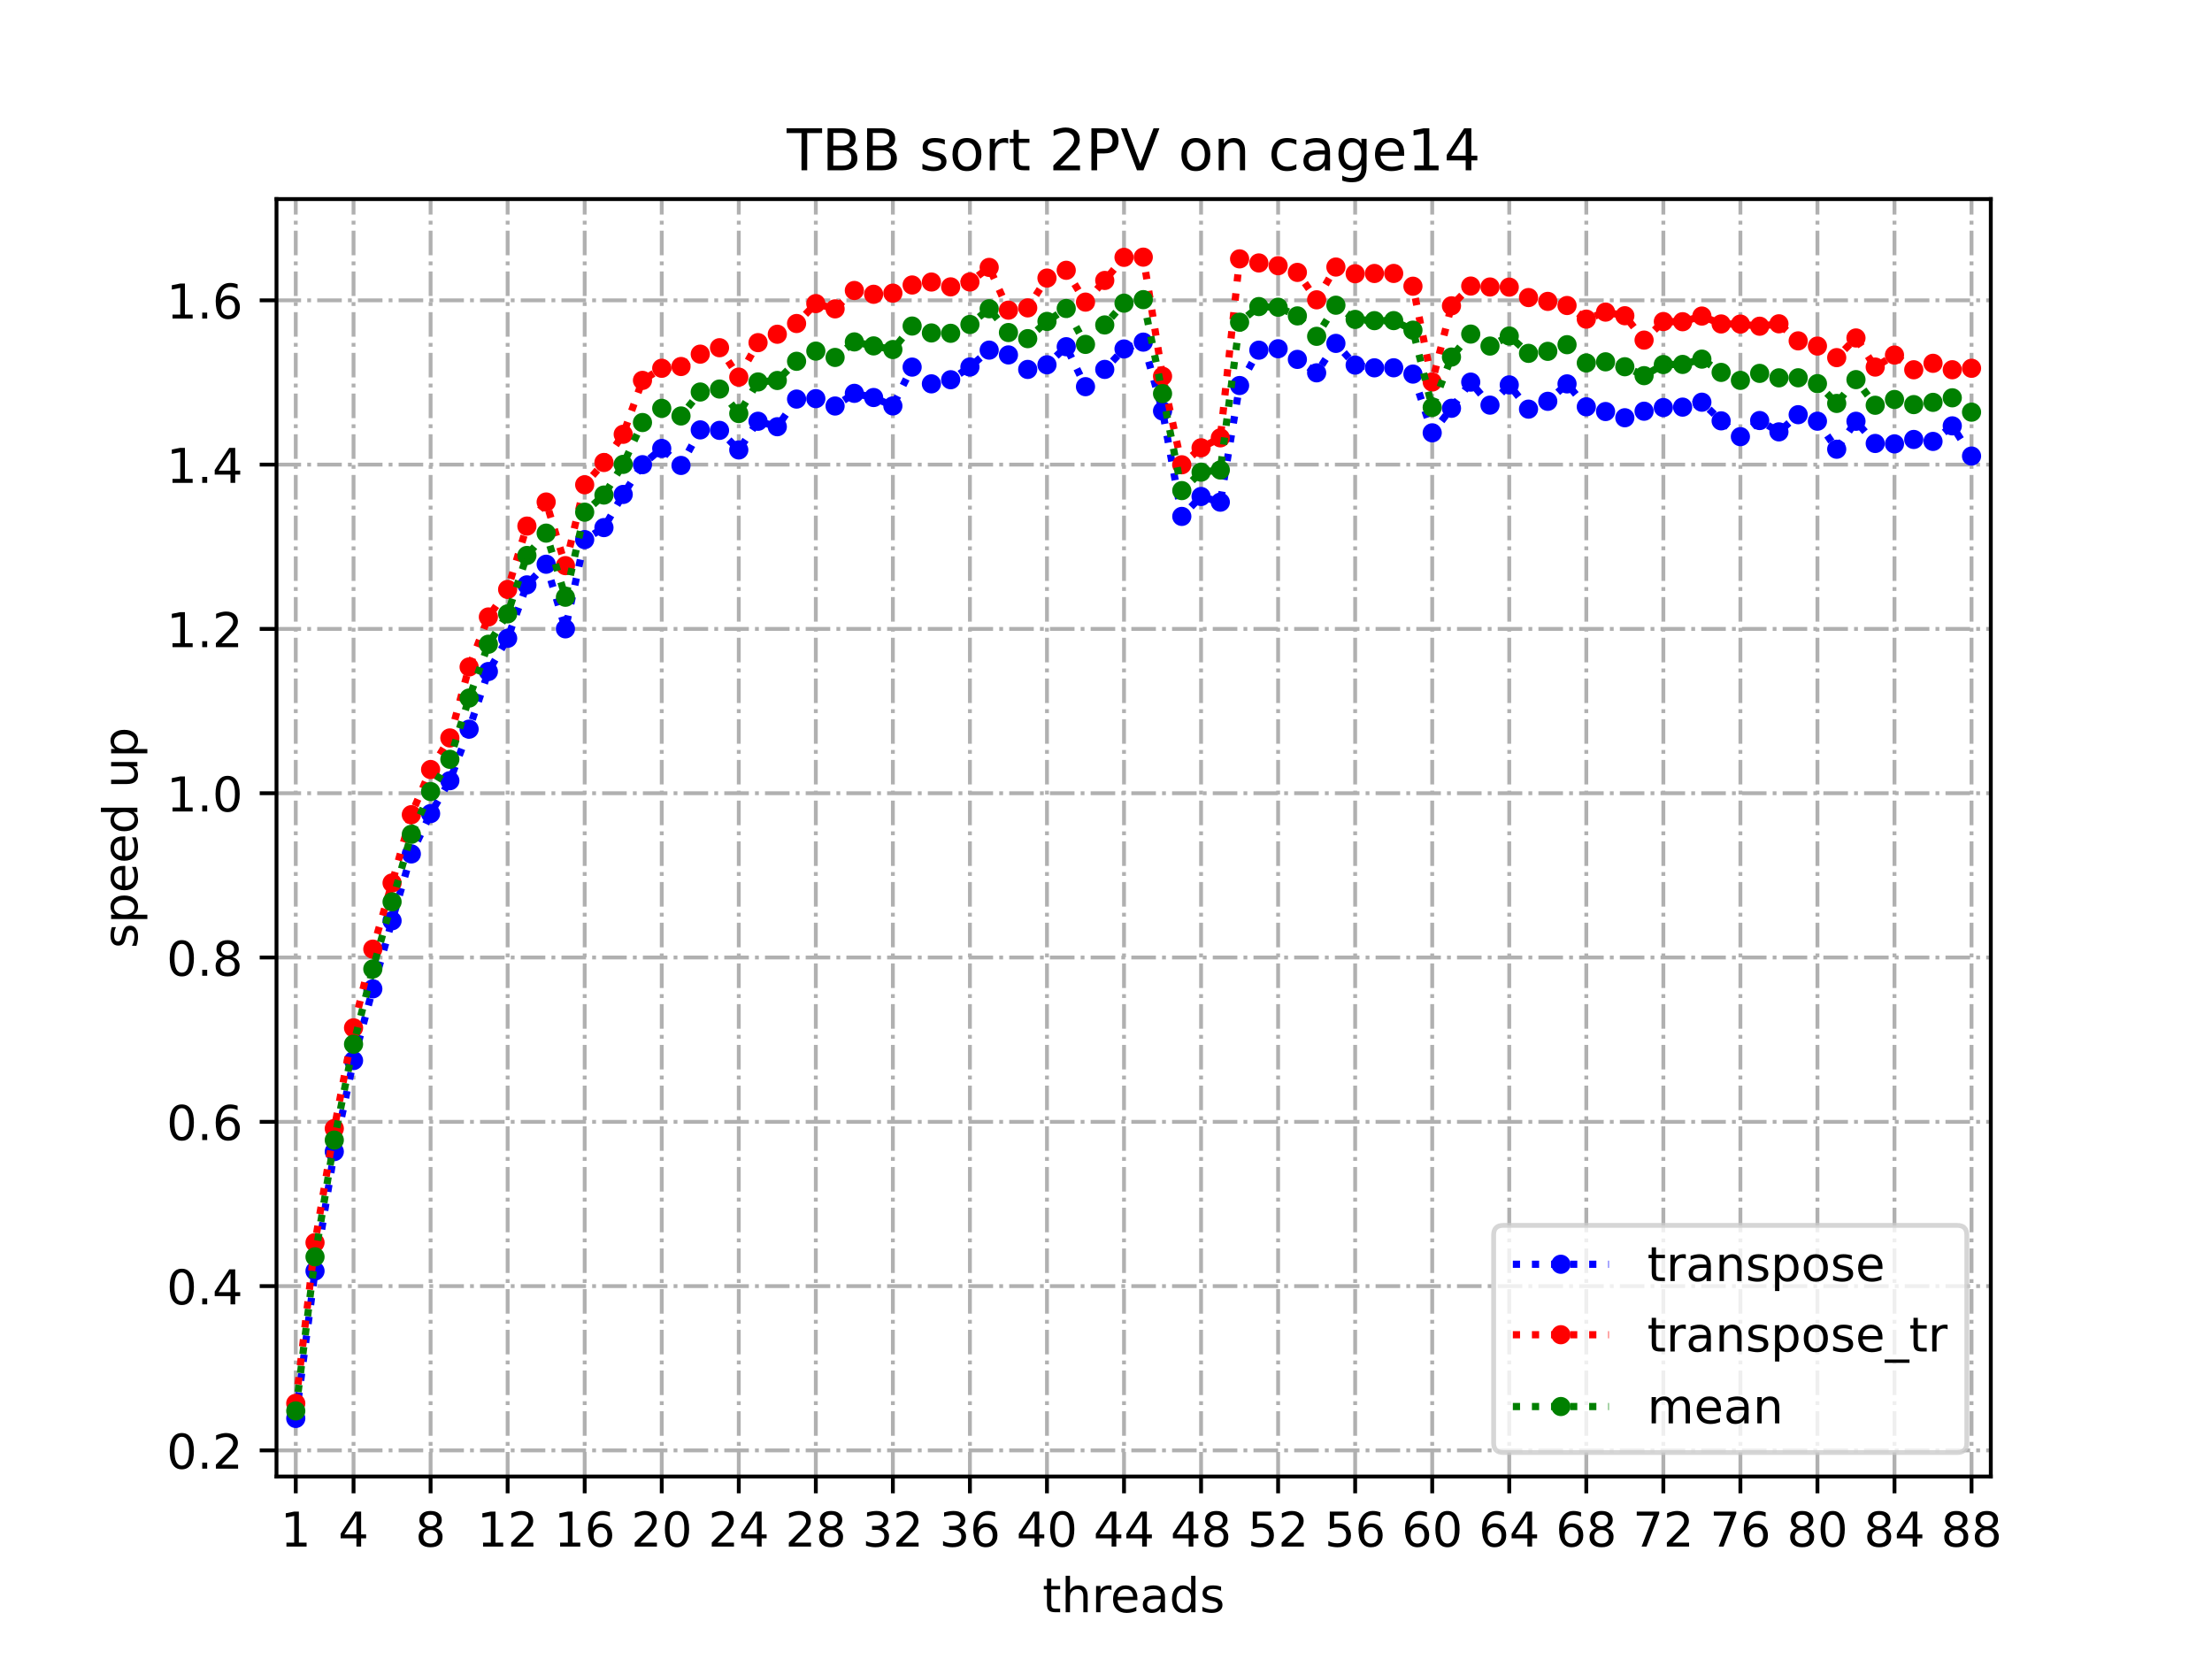 <?xml version="1.0" encoding="utf-8" standalone="no"?>
<!DOCTYPE svg PUBLIC "-//W3C//DTD SVG 1.1//EN"
  "http://www.w3.org/Graphics/SVG/1.1/DTD/svg11.dtd">
<!-- Created with matplotlib (https://matplotlib.org/) -->
<svg height="345.6pt" version="1.1" viewBox="0 0 460.8 345.6" width="460.8pt" xmlns="http://www.w3.org/2000/svg" xmlns:xlink="http://www.w3.org/1999/xlink">
 <defs>
  <style type="text/css">
*{stroke-linecap:butt;stroke-linejoin:round;}
  </style>
 </defs>
 <g id="figure_1">
  <g id="patch_1">
   <path d="M 0 345.6 
L 460.8 345.6 
L 460.8 0 
L 0 0 
z
" style="fill:#ffffff;"/>
  </g>
  <g id="axes_1">
   <g id="patch_2">
    <path d="M 57.6 307.584 
L 414.72 307.584 
L 414.72 41.472 
L 57.6 41.472 
z
" style="fill:#ffffff;"/>
   </g>
   <g id="matplotlib.axis_1">
    <g id="xtick_1">
     <g id="line2d_1">
      <path clip-path="url(#p03b7b292e4)" d="M 61.613 307.584 
L 61.613 41.472 
" style="fill:none;stroke:#b0b0b0;stroke-dasharray:5.12,1.28,0.8,1.28;stroke-dashoffset:0;stroke-width:0.8;"/>
     </g>
     <g id="line2d_2">
      <defs>
       <path d="M 0 0 
L 0 3.5 
" id="mb8d0f2f6b6" style="stroke:#000000;stroke-width:0.8;"/>
      </defs>
      <g>
       <use style="stroke:#000000;stroke-width:0.8;" x="61.613" xlink:href="#mb8d0f2f6b6" y="307.584"/>
      </g>
     </g>
     <g id="text_1">
      <!-- 1 -->
      <defs>
       <path d="M 12.406 8.297 
L 28.516 8.297 
L 28.516 63.922 
L 10.984 60.406 
L 10.984 69.391 
L 28.422 72.906 
L 38.281 72.906 
L 38.281 8.297 
L 54.391 8.297 
L 54.391 0 
L 12.406 0 
z
" id="DejaVuSans-49"/>
      </defs>
      <g transform="translate(58.431 322.182)scale(0.1 -0.1)">
       <use xlink:href="#DejaVuSans-49"/>
      </g>
     </g>
    </g>
    <g id="xtick_2">
     <g id="line2d_3">
      <path clip-path="url(#p03b7b292e4)" d="M 73.65 307.584 
L 73.65 41.472 
" style="fill:none;stroke:#b0b0b0;stroke-dasharray:5.12,1.28,0.8,1.28;stroke-dashoffset:0;stroke-width:0.8;"/>
     </g>
     <g id="line2d_4">
      <g>
       <use style="stroke:#000000;stroke-width:0.8;" x="73.65" xlink:href="#mb8d0f2f6b6" y="307.584"/>
      </g>
     </g>
     <g id="text_2">
      <!-- 4 -->
      <defs>
       <path d="M 37.797 64.312 
L 12.891 25.391 
L 37.797 25.391 
z
M 35.203 72.906 
L 47.609 72.906 
L 47.609 25.391 
L 58.016 25.391 
L 58.016 17.188 
L 47.609 17.188 
L 47.609 0 
L 37.797 0 
L 37.797 17.188 
L 4.891 17.188 
L 4.891 26.703 
z
" id="DejaVuSans-52"/>
      </defs>
      <g transform="translate(70.469 322.182)scale(0.1 -0.1)">
       <use xlink:href="#DejaVuSans-52"/>
      </g>
     </g>
    </g>
    <g id="xtick_3">
     <g id="line2d_5">
      <path clip-path="url(#p03b7b292e4)" d="M 89.701 307.584 
L 89.701 41.472 
" style="fill:none;stroke:#b0b0b0;stroke-dasharray:5.12,1.28,0.8,1.28;stroke-dashoffset:0;stroke-width:0.8;"/>
     </g>
     <g id="line2d_6">
      <g>
       <use style="stroke:#000000;stroke-width:0.8;" x="89.701" xlink:href="#mb8d0f2f6b6" y="307.584"/>
      </g>
     </g>
     <g id="text_3">
      <!-- 8 -->
      <defs>
       <path d="M 31.781 34.625 
Q 24.75 34.625 20.719 30.859 
Q 16.703 27.094 16.703 20.516 
Q 16.703 13.922 20.719 10.156 
Q 24.75 6.391 31.781 6.391 
Q 38.812 6.391 42.859 10.172 
Q 46.922 13.969 46.922 20.516 
Q 46.922 27.094 42.891 30.859 
Q 38.875 34.625 31.781 34.625 
z
M 21.922 38.812 
Q 15.578 40.375 12.031 44.719 
Q 8.5 49.078 8.5 55.328 
Q 8.5 64.062 14.719 69.141 
Q 20.953 74.219 31.781 74.219 
Q 42.672 74.219 48.875 69.141 
Q 55.078 64.062 55.078 55.328 
Q 55.078 49.078 51.531 44.719 
Q 48 40.375 41.703 38.812 
Q 48.828 37.156 52.797 32.312 
Q 56.781 27.484 56.781 20.516 
Q 56.781 9.906 50.312 4.234 
Q 43.844 -1.422 31.781 -1.422 
Q 19.734 -1.422 13.25 4.234 
Q 6.781 9.906 6.781 20.516 
Q 6.781 27.484 10.781 32.312 
Q 14.797 37.156 21.922 38.812 
z
M 18.312 54.391 
Q 18.312 48.734 21.844 45.562 
Q 25.391 42.391 31.781 42.391 
Q 38.141 42.391 41.719 45.562 
Q 45.312 48.734 45.312 54.391 
Q 45.312 60.062 41.719 63.234 
Q 38.141 66.406 31.781 66.406 
Q 25.391 66.406 21.844 63.234 
Q 18.312 60.062 18.312 54.391 
z
" id="DejaVuSans-56"/>
      </defs>
      <g transform="translate(86.519 322.182)scale(0.1 -0.1)">
       <use xlink:href="#DejaVuSans-56"/>
      </g>
     </g>
    </g>
    <g id="xtick_4">
     <g id="line2d_7">
      <path clip-path="url(#p03b7b292e4)" d="M 105.751 307.584 
L 105.751 41.472 
" style="fill:none;stroke:#b0b0b0;stroke-dasharray:5.12,1.28,0.8,1.28;stroke-dashoffset:0;stroke-width:0.8;"/>
     </g>
     <g id="line2d_8">
      <g>
       <use style="stroke:#000000;stroke-width:0.8;" x="105.751" xlink:href="#mb8d0f2f6b6" y="307.584"/>
      </g>
     </g>
     <g id="text_4">
      <!-- 12 -->
      <defs>
       <path d="M 19.188 8.297 
L 53.609 8.297 
L 53.609 0 
L 7.328 0 
L 7.328 8.297 
Q 12.938 14.109 22.625 23.891 
Q 32.328 33.688 34.812 36.531 
Q 39.547 41.844 41.422 45.531 
Q 43.312 49.219 43.312 52.781 
Q 43.312 58.594 39.234 62.25 
Q 35.156 65.922 28.609 65.922 
Q 23.969 65.922 18.812 64.312 
Q 13.672 62.703 7.812 59.422 
L 7.812 69.391 
Q 13.766 71.781 18.938 73 
Q 24.125 74.219 28.422 74.219 
Q 39.75 74.219 46.484 68.547 
Q 53.219 62.891 53.219 53.422 
Q 53.219 48.922 51.531 44.891 
Q 49.859 40.875 45.406 35.406 
Q 44.188 33.984 37.641 27.219 
Q 31.109 20.453 19.188 8.297 
z
" id="DejaVuSans-50"/>
      </defs>
      <g transform="translate(99.389 322.182)scale(0.1 -0.1)">
       <use xlink:href="#DejaVuSans-49"/>
       <use x="63.623" xlink:href="#DejaVuSans-50"/>
      </g>
     </g>
    </g>
    <g id="xtick_5">
     <g id="line2d_9">
      <path clip-path="url(#p03b7b292e4)" d="M 121.801 307.584 
L 121.801 41.472 
" style="fill:none;stroke:#b0b0b0;stroke-dasharray:5.12,1.28,0.8,1.28;stroke-dashoffset:0;stroke-width:0.8;"/>
     </g>
     <g id="line2d_10">
      <g>
       <use style="stroke:#000000;stroke-width:0.8;" x="121.801" xlink:href="#mb8d0f2f6b6" y="307.584"/>
      </g>
     </g>
     <g id="text_5">
      <!-- 16 -->
      <defs>
       <path d="M 33.016 40.375 
Q 26.375 40.375 22.484 35.828 
Q 18.609 31.297 18.609 23.391 
Q 18.609 15.531 22.484 10.953 
Q 26.375 6.391 33.016 6.391 
Q 39.656 6.391 43.531 10.953 
Q 47.406 15.531 47.406 23.391 
Q 47.406 31.297 43.531 35.828 
Q 39.656 40.375 33.016 40.375 
z
M 52.594 71.297 
L 52.594 62.312 
Q 48.875 64.062 45.094 64.984 
Q 41.312 65.922 37.594 65.922 
Q 27.828 65.922 22.672 59.328 
Q 17.531 52.734 16.797 39.406 
Q 19.672 43.656 24.016 45.922 
Q 28.375 48.188 33.594 48.188 
Q 44.578 48.188 50.953 41.516 
Q 57.328 34.859 57.328 23.391 
Q 57.328 12.156 50.688 5.359 
Q 44.047 -1.422 33.016 -1.422 
Q 20.359 -1.422 13.672 8.266 
Q 6.984 17.969 6.984 36.375 
Q 6.984 53.656 15.188 63.938 
Q 23.391 74.219 37.203 74.219 
Q 40.922 74.219 44.703 73.484 
Q 48.484 72.75 52.594 71.297 
z
" id="DejaVuSans-54"/>
      </defs>
      <g transform="translate(115.439 322.182)scale(0.1 -0.1)">
       <use xlink:href="#DejaVuSans-49"/>
       <use x="63.623" xlink:href="#DejaVuSans-54"/>
      </g>
     </g>
    </g>
    <g id="xtick_6">
     <g id="line2d_11">
      <path clip-path="url(#p03b7b292e4)" d="M 137.852 307.584 
L 137.852 41.472 
" style="fill:none;stroke:#b0b0b0;stroke-dasharray:5.12,1.28,0.8,1.28;stroke-dashoffset:0;stroke-width:0.8;"/>
     </g>
     <g id="line2d_12">
      <g>
       <use style="stroke:#000000;stroke-width:0.8;" x="137.852" xlink:href="#mb8d0f2f6b6" y="307.584"/>
      </g>
     </g>
     <g id="text_6">
      <!-- 20 -->
      <defs>
       <path d="M 31.781 66.406 
Q 24.172 66.406 20.328 58.906 
Q 16.5 51.422 16.5 36.375 
Q 16.5 21.391 20.328 13.891 
Q 24.172 6.391 31.781 6.391 
Q 39.453 6.391 43.281 13.891 
Q 47.125 21.391 47.125 36.375 
Q 47.125 51.422 43.281 58.906 
Q 39.453 66.406 31.781 66.406 
z
M 31.781 74.219 
Q 44.047 74.219 50.516 64.516 
Q 56.984 54.828 56.984 36.375 
Q 56.984 17.969 50.516 8.266 
Q 44.047 -1.422 31.781 -1.422 
Q 19.531 -1.422 13.062 8.266 
Q 6.594 17.969 6.594 36.375 
Q 6.594 54.828 13.062 64.516 
Q 19.531 74.219 31.781 74.219 
z
" id="DejaVuSans-48"/>
      </defs>
      <g transform="translate(131.489 322.182)scale(0.1 -0.1)">
       <use xlink:href="#DejaVuSans-50"/>
       <use x="63.623" xlink:href="#DejaVuSans-48"/>
      </g>
     </g>
    </g>
    <g id="xtick_7">
     <g id="line2d_13">
      <path clip-path="url(#p03b7b292e4)" d="M 153.902 307.584 
L 153.902 41.472 
" style="fill:none;stroke:#b0b0b0;stroke-dasharray:5.12,1.28,0.8,1.28;stroke-dashoffset:0;stroke-width:0.8;"/>
     </g>
     <g id="line2d_14">
      <g>
       <use style="stroke:#000000;stroke-width:0.8;" x="153.902" xlink:href="#mb8d0f2f6b6" y="307.584"/>
      </g>
     </g>
     <g id="text_7">
      <!-- 24 -->
      <g transform="translate(147.54 322.182)scale(0.1 -0.1)">
       <use xlink:href="#DejaVuSans-50"/>
       <use x="63.623" xlink:href="#DejaVuSans-52"/>
      </g>
     </g>
    </g>
    <g id="xtick_8">
     <g id="line2d_15">
      <path clip-path="url(#p03b7b292e4)" d="M 169.952 307.584 
L 169.952 41.472 
" style="fill:none;stroke:#b0b0b0;stroke-dasharray:5.12,1.28,0.8,1.28;stroke-dashoffset:0;stroke-width:0.8;"/>
     </g>
     <g id="line2d_16">
      <g>
       <use style="stroke:#000000;stroke-width:0.8;" x="169.952" xlink:href="#mb8d0f2f6b6" y="307.584"/>
      </g>
     </g>
     <g id="text_8">
      <!-- 28 -->
      <g transform="translate(163.59 322.182)scale(0.1 -0.1)">
       <use xlink:href="#DejaVuSans-50"/>
       <use x="63.623" xlink:href="#DejaVuSans-56"/>
      </g>
     </g>
    </g>
    <g id="xtick_9">
     <g id="line2d_17">
      <path clip-path="url(#p03b7b292e4)" d="M 186.003 307.584 
L 186.003 41.472 
" style="fill:none;stroke:#b0b0b0;stroke-dasharray:5.12,1.28,0.8,1.28;stroke-dashoffset:0;stroke-width:0.8;"/>
     </g>
     <g id="line2d_18">
      <g>
       <use style="stroke:#000000;stroke-width:0.8;" x="186.003" xlink:href="#mb8d0f2f6b6" y="307.584"/>
      </g>
     </g>
     <g id="text_9">
      <!-- 32 -->
      <defs>
       <path d="M 40.578 39.312 
Q 47.656 37.797 51.625 33 
Q 55.609 28.219 55.609 21.188 
Q 55.609 10.406 48.188 4.484 
Q 40.766 -1.422 27.094 -1.422 
Q 22.516 -1.422 17.656 -0.516 
Q 12.797 0.391 7.625 2.203 
L 7.625 11.719 
Q 11.719 9.328 16.594 8.109 
Q 21.484 6.891 26.812 6.891 
Q 36.078 6.891 40.938 10.547 
Q 45.797 14.203 45.797 21.188 
Q 45.797 27.641 41.281 31.266 
Q 36.766 34.906 28.719 34.906 
L 20.219 34.906 
L 20.219 43.016 
L 29.109 43.016 
Q 36.375 43.016 40.234 45.922 
Q 44.094 48.828 44.094 54.297 
Q 44.094 59.906 40.109 62.906 
Q 36.141 65.922 28.719 65.922 
Q 24.656 65.922 20.016 65.031 
Q 15.375 64.156 9.812 62.312 
L 9.812 71.094 
Q 15.438 72.656 20.344 73.438 
Q 25.25 74.219 29.594 74.219 
Q 40.828 74.219 47.359 69.109 
Q 53.906 64.016 53.906 55.328 
Q 53.906 49.266 50.438 45.094 
Q 46.969 40.922 40.578 39.312 
z
" id="DejaVuSans-51"/>
      </defs>
      <g transform="translate(179.64 322.182)scale(0.1 -0.1)">
       <use xlink:href="#DejaVuSans-51"/>
       <use x="63.623" xlink:href="#DejaVuSans-50"/>
      </g>
     </g>
    </g>
    <g id="xtick_10">
     <g id="line2d_19">
      <path clip-path="url(#p03b7b292e4)" d="M 202.053 307.584 
L 202.053 41.472 
" style="fill:none;stroke:#b0b0b0;stroke-dasharray:5.12,1.28,0.8,1.28;stroke-dashoffset:0;stroke-width:0.8;"/>
     </g>
     <g id="line2d_20">
      <g>
       <use style="stroke:#000000;stroke-width:0.8;" x="202.053" xlink:href="#mb8d0f2f6b6" y="307.584"/>
      </g>
     </g>
     <g id="text_10">
      <!-- 36 -->
      <g transform="translate(195.691 322.182)scale(0.1 -0.1)">
       <use xlink:href="#DejaVuSans-51"/>
       <use x="63.623" xlink:href="#DejaVuSans-54"/>
      </g>
     </g>
    </g>
    <g id="xtick_11">
     <g id="line2d_21">
      <path clip-path="url(#p03b7b292e4)" d="M 218.103 307.584 
L 218.103 41.472 
" style="fill:none;stroke:#b0b0b0;stroke-dasharray:5.12,1.28,0.8,1.28;stroke-dashoffset:0;stroke-width:0.8;"/>
     </g>
     <g id="line2d_22">
      <g>
       <use style="stroke:#000000;stroke-width:0.8;" x="218.103" xlink:href="#mb8d0f2f6b6" y="307.584"/>
      </g>
     </g>
     <g id="text_11">
      <!-- 40 -->
      <g transform="translate(211.741 322.182)scale(0.1 -0.1)">
       <use xlink:href="#DejaVuSans-52"/>
       <use x="63.623" xlink:href="#DejaVuSans-48"/>
      </g>
     </g>
    </g>
    <g id="xtick_12">
     <g id="line2d_23">
      <path clip-path="url(#p03b7b292e4)" d="M 234.154 307.584 
L 234.154 41.472 
" style="fill:none;stroke:#b0b0b0;stroke-dasharray:5.12,1.28,0.8,1.28;stroke-dashoffset:0;stroke-width:0.8;"/>
     </g>
     <g id="line2d_24">
      <g>
       <use style="stroke:#000000;stroke-width:0.8;" x="234.154" xlink:href="#mb8d0f2f6b6" y="307.584"/>
      </g>
     </g>
     <g id="text_12">
      <!-- 44 -->
      <g transform="translate(227.791 322.182)scale(0.1 -0.1)">
       <use xlink:href="#DejaVuSans-52"/>
       <use x="63.623" xlink:href="#DejaVuSans-52"/>
      </g>
     </g>
    </g>
    <g id="xtick_13">
     <g id="line2d_25">
      <path clip-path="url(#p03b7b292e4)" d="M 250.204 307.584 
L 250.204 41.472 
" style="fill:none;stroke:#b0b0b0;stroke-dasharray:5.12,1.28,0.8,1.28;stroke-dashoffset:0;stroke-width:0.8;"/>
     </g>
     <g id="line2d_26">
      <g>
       <use style="stroke:#000000;stroke-width:0.8;" x="250.204" xlink:href="#mb8d0f2f6b6" y="307.584"/>
      </g>
     </g>
     <g id="text_13">
      <!-- 48 -->
      <g transform="translate(243.842 322.182)scale(0.1 -0.1)">
       <use xlink:href="#DejaVuSans-52"/>
       <use x="63.623" xlink:href="#DejaVuSans-56"/>
      </g>
     </g>
    </g>
    <g id="xtick_14">
     <g id="line2d_27">
      <path clip-path="url(#p03b7b292e4)" d="M 266.254 307.584 
L 266.254 41.472 
" style="fill:none;stroke:#b0b0b0;stroke-dasharray:5.12,1.28,0.8,1.28;stroke-dashoffset:0;stroke-width:0.8;"/>
     </g>
     <g id="line2d_28">
      <g>
       <use style="stroke:#000000;stroke-width:0.8;" x="266.254" xlink:href="#mb8d0f2f6b6" y="307.584"/>
      </g>
     </g>
     <g id="text_14">
      <!-- 52 -->
      <defs>
       <path d="M 10.797 72.906 
L 49.516 72.906 
L 49.516 64.594 
L 19.828 64.594 
L 19.828 46.734 
Q 21.969 47.469 24.109 47.828 
Q 26.266 48.188 28.422 48.188 
Q 40.625 48.188 47.75 41.5 
Q 54.891 34.812 54.891 23.391 
Q 54.891 11.625 47.562 5.094 
Q 40.234 -1.422 26.906 -1.422 
Q 22.312 -1.422 17.547 -0.641 
Q 12.797 0.141 7.719 1.703 
L 7.719 11.625 
Q 12.109 9.234 16.797 8.062 
Q 21.484 6.891 26.703 6.891 
Q 35.156 6.891 40.078 11.328 
Q 45.016 15.766 45.016 23.391 
Q 45.016 31 40.078 35.438 
Q 35.156 39.891 26.703 39.891 
Q 22.75 39.891 18.812 39.016 
Q 14.891 38.141 10.797 36.281 
z
" id="DejaVuSans-53"/>
      </defs>
      <g transform="translate(259.892 322.182)scale(0.1 -0.1)">
       <use xlink:href="#DejaVuSans-53"/>
       <use x="63.623" xlink:href="#DejaVuSans-50"/>
      </g>
     </g>
    </g>
    <g id="xtick_15">
     <g id="line2d_29">
      <path clip-path="url(#p03b7b292e4)" d="M 282.305 307.584 
L 282.305 41.472 
" style="fill:none;stroke:#b0b0b0;stroke-dasharray:5.12,1.28,0.8,1.28;stroke-dashoffset:0;stroke-width:0.8;"/>
     </g>
     <g id="line2d_30">
      <g>
       <use style="stroke:#000000;stroke-width:0.8;" x="282.305" xlink:href="#mb8d0f2f6b6" y="307.584"/>
      </g>
     </g>
     <g id="text_15">
      <!-- 56 -->
      <g transform="translate(275.942 322.182)scale(0.1 -0.1)">
       <use xlink:href="#DejaVuSans-53"/>
       <use x="63.623" xlink:href="#DejaVuSans-54"/>
      </g>
     </g>
    </g>
    <g id="xtick_16">
     <g id="line2d_31">
      <path clip-path="url(#p03b7b292e4)" d="M 298.355 307.584 
L 298.355 41.472 
" style="fill:none;stroke:#b0b0b0;stroke-dasharray:5.12,1.28,0.8,1.28;stroke-dashoffset:0;stroke-width:0.8;"/>
     </g>
     <g id="line2d_32">
      <g>
       <use style="stroke:#000000;stroke-width:0.8;" x="298.355" xlink:href="#mb8d0f2f6b6" y="307.584"/>
      </g>
     </g>
     <g id="text_16">
      <!-- 60 -->
      <g transform="translate(291.993 322.182)scale(0.1 -0.1)">
       <use xlink:href="#DejaVuSans-54"/>
       <use x="63.623" xlink:href="#DejaVuSans-48"/>
      </g>
     </g>
    </g>
    <g id="xtick_17">
     <g id="line2d_33">
      <path clip-path="url(#p03b7b292e4)" d="M 314.405 307.584 
L 314.405 41.472 
" style="fill:none;stroke:#b0b0b0;stroke-dasharray:5.12,1.28,0.8,1.28;stroke-dashoffset:0;stroke-width:0.8;"/>
     </g>
     <g id="line2d_34">
      <g>
       <use style="stroke:#000000;stroke-width:0.8;" x="314.405" xlink:href="#mb8d0f2f6b6" y="307.584"/>
      </g>
     </g>
     <g id="text_17">
      <!-- 64 -->
      <g transform="translate(308.043 322.182)scale(0.1 -0.1)">
       <use xlink:href="#DejaVuSans-54"/>
       <use x="63.623" xlink:href="#DejaVuSans-52"/>
      </g>
     </g>
    </g>
    <g id="xtick_18">
     <g id="line2d_35">
      <path clip-path="url(#p03b7b292e4)" d="M 330.456 307.584 
L 330.456 41.472 
" style="fill:none;stroke:#b0b0b0;stroke-dasharray:5.12,1.28,0.8,1.28;stroke-dashoffset:0;stroke-width:0.8;"/>
     </g>
     <g id="line2d_36">
      <g>
       <use style="stroke:#000000;stroke-width:0.8;" x="330.456" xlink:href="#mb8d0f2f6b6" y="307.584"/>
      </g>
     </g>
     <g id="text_18">
      <!-- 68 -->
      <g transform="translate(324.093 322.182)scale(0.1 -0.1)">
       <use xlink:href="#DejaVuSans-54"/>
       <use x="63.623" xlink:href="#DejaVuSans-56"/>
      </g>
     </g>
    </g>
    <g id="xtick_19">
     <g id="line2d_37">
      <path clip-path="url(#p03b7b292e4)" d="M 346.506 307.584 
L 346.506 41.472 
" style="fill:none;stroke:#b0b0b0;stroke-dasharray:5.12,1.28,0.8,1.28;stroke-dashoffset:0;stroke-width:0.8;"/>
     </g>
     <g id="line2d_38">
      <g>
       <use style="stroke:#000000;stroke-width:0.8;" x="346.506" xlink:href="#mb8d0f2f6b6" y="307.584"/>
      </g>
     </g>
     <g id="text_19">
      <!-- 72 -->
      <defs>
       <path d="M 8.203 72.906 
L 55.078 72.906 
L 55.078 68.703 
L 28.609 0 
L 18.312 0 
L 43.219 64.594 
L 8.203 64.594 
z
" id="DejaVuSans-55"/>
      </defs>
      <g transform="translate(340.144 322.182)scale(0.1 -0.1)">
       <use xlink:href="#DejaVuSans-55"/>
       <use x="63.623" xlink:href="#DejaVuSans-50"/>
      </g>
     </g>
    </g>
    <g id="xtick_20">
     <g id="line2d_39">
      <path clip-path="url(#p03b7b292e4)" d="M 362.556 307.584 
L 362.556 41.472 
" style="fill:none;stroke:#b0b0b0;stroke-dasharray:5.12,1.28,0.8,1.28;stroke-dashoffset:0;stroke-width:0.8;"/>
     </g>
     <g id="line2d_40">
      <g>
       <use style="stroke:#000000;stroke-width:0.8;" x="362.556" xlink:href="#mb8d0f2f6b6" y="307.584"/>
      </g>
     </g>
     <g id="text_20">
      <!-- 76 -->
      <g transform="translate(356.194 322.182)scale(0.1 -0.1)">
       <use xlink:href="#DejaVuSans-55"/>
       <use x="63.623" xlink:href="#DejaVuSans-54"/>
      </g>
     </g>
    </g>
    <g id="xtick_21">
     <g id="line2d_41">
      <path clip-path="url(#p03b7b292e4)" d="M 378.607 307.584 
L 378.607 41.472 
" style="fill:none;stroke:#b0b0b0;stroke-dasharray:5.12,1.28,0.8,1.28;stroke-dashoffset:0;stroke-width:0.8;"/>
     </g>
     <g id="line2d_42">
      <g>
       <use style="stroke:#000000;stroke-width:0.8;" x="378.607" xlink:href="#mb8d0f2f6b6" y="307.584"/>
      </g>
     </g>
     <g id="text_21">
      <!-- 80 -->
      <g transform="translate(372.244 322.182)scale(0.1 -0.1)">
       <use xlink:href="#DejaVuSans-56"/>
       <use x="63.623" xlink:href="#DejaVuSans-48"/>
      </g>
     </g>
    </g>
    <g id="xtick_22">
     <g id="line2d_43">
      <path clip-path="url(#p03b7b292e4)" d="M 394.657 307.584 
L 394.657 41.472 
" style="fill:none;stroke:#b0b0b0;stroke-dasharray:5.12,1.28,0.8,1.28;stroke-dashoffset:0;stroke-width:0.8;"/>
     </g>
     <g id="line2d_44">
      <g>
       <use style="stroke:#000000;stroke-width:0.8;" x="394.657" xlink:href="#mb8d0f2f6b6" y="307.584"/>
      </g>
     </g>
     <g id="text_22">
      <!-- 84 -->
      <g transform="translate(388.295 322.182)scale(0.1 -0.1)">
       <use xlink:href="#DejaVuSans-56"/>
       <use x="63.623" xlink:href="#DejaVuSans-52"/>
      </g>
     </g>
    </g>
    <g id="xtick_23">
     <g id="line2d_45">
      <path clip-path="url(#p03b7b292e4)" d="M 410.707 307.584 
L 410.707 41.472 
" style="fill:none;stroke:#b0b0b0;stroke-dasharray:5.12,1.28,0.8,1.28;stroke-dashoffset:0;stroke-width:0.8;"/>
     </g>
     <g id="line2d_46">
      <g>
       <use style="stroke:#000000;stroke-width:0.8;" x="410.707" xlink:href="#mb8d0f2f6b6" y="307.584"/>
      </g>
     </g>
     <g id="text_23">
      <!-- 88 -->
      <g transform="translate(404.345 322.182)scale(0.1 -0.1)">
       <use xlink:href="#DejaVuSans-56"/>
       <use x="63.623" xlink:href="#DejaVuSans-56"/>
      </g>
     </g>
    </g>
    <g id="text_24">
     <!-- threads -->
     <defs>
      <path d="M 18.312 70.219 
L 18.312 54.688 
L 36.812 54.688 
L 36.812 47.703 
L 18.312 47.703 
L 18.312 18.016 
Q 18.312 11.328 20.141 9.422 
Q 21.969 7.516 27.594 7.516 
L 36.812 7.516 
L 36.812 0 
L 27.594 0 
Q 17.188 0 13.234 3.875 
Q 9.281 7.766 9.281 18.016 
L 9.281 47.703 
L 2.688 47.703 
L 2.688 54.688 
L 9.281 54.688 
L 9.281 70.219 
z
" id="DejaVuSans-116"/>
      <path d="M 54.891 33.016 
L 54.891 0 
L 45.906 0 
L 45.906 32.719 
Q 45.906 40.484 42.875 44.328 
Q 39.844 48.188 33.797 48.188 
Q 26.516 48.188 22.312 43.547 
Q 18.109 38.922 18.109 30.906 
L 18.109 0 
L 9.078 0 
L 9.078 75.984 
L 18.109 75.984 
L 18.109 46.188 
Q 21.344 51.125 25.703 53.562 
Q 30.078 56 35.797 56 
Q 45.219 56 50.047 50.172 
Q 54.891 44.344 54.891 33.016 
z
" id="DejaVuSans-104"/>
      <path d="M 41.109 46.297 
Q 39.594 47.172 37.812 47.578 
Q 36.031 48 33.891 48 
Q 26.266 48 22.188 43.047 
Q 18.109 38.094 18.109 28.812 
L 18.109 0 
L 9.078 0 
L 9.078 54.688 
L 18.109 54.688 
L 18.109 46.188 
Q 20.953 51.172 25.484 53.578 
Q 30.031 56 36.531 56 
Q 37.453 56 38.578 55.875 
Q 39.703 55.766 41.062 55.516 
z
" id="DejaVuSans-114"/>
      <path d="M 56.203 29.594 
L 56.203 25.203 
L 14.891 25.203 
Q 15.484 15.922 20.484 11.062 
Q 25.484 6.203 34.422 6.203 
Q 39.594 6.203 44.453 7.469 
Q 49.312 8.734 54.109 11.281 
L 54.109 2.781 
Q 49.266 0.734 44.188 -0.344 
Q 39.109 -1.422 33.891 -1.422 
Q 20.797 -1.422 13.156 6.188 
Q 5.516 13.812 5.516 26.812 
Q 5.516 40.234 12.766 48.109 
Q 20.016 56 32.328 56 
Q 43.359 56 49.781 48.891 
Q 56.203 41.797 56.203 29.594 
z
M 47.219 32.234 
Q 47.125 39.594 43.094 43.984 
Q 39.062 48.391 32.422 48.391 
Q 24.906 48.391 20.391 44.141 
Q 15.875 39.891 15.188 32.172 
z
" id="DejaVuSans-101"/>
      <path d="M 34.281 27.484 
Q 23.391 27.484 19.188 25 
Q 14.984 22.516 14.984 16.5 
Q 14.984 11.719 18.141 8.906 
Q 21.297 6.109 26.703 6.109 
Q 34.188 6.109 38.703 11.406 
Q 43.219 16.703 43.219 25.484 
L 43.219 27.484 
z
M 52.203 31.203 
L 52.203 0 
L 43.219 0 
L 43.219 8.297 
Q 40.141 3.328 35.547 0.953 
Q 30.953 -1.422 24.312 -1.422 
Q 15.922 -1.422 10.953 3.297 
Q 6 8.016 6 15.922 
Q 6 25.141 12.172 29.828 
Q 18.359 34.516 30.609 34.516 
L 43.219 34.516 
L 43.219 35.406 
Q 43.219 41.609 39.141 45 
Q 35.062 48.391 27.688 48.391 
Q 23 48.391 18.547 47.266 
Q 14.109 46.141 10.016 43.891 
L 10.016 52.203 
Q 14.938 54.109 19.578 55.047 
Q 24.219 56 28.609 56 
Q 40.484 56 46.344 49.844 
Q 52.203 43.703 52.203 31.203 
z
" id="DejaVuSans-97"/>
      <path d="M 45.406 46.391 
L 45.406 75.984 
L 54.391 75.984 
L 54.391 0 
L 45.406 0 
L 45.406 8.203 
Q 42.578 3.328 38.25 0.953 
Q 33.938 -1.422 27.875 -1.422 
Q 17.969 -1.422 11.734 6.484 
Q 5.516 14.406 5.516 27.297 
Q 5.516 40.188 11.734 48.094 
Q 17.969 56 27.875 56 
Q 33.938 56 38.25 53.625 
Q 42.578 51.266 45.406 46.391 
z
M 14.797 27.297 
Q 14.797 17.391 18.875 11.75 
Q 22.953 6.109 30.078 6.109 
Q 37.203 6.109 41.297 11.75 
Q 45.406 17.391 45.406 27.297 
Q 45.406 37.203 41.297 42.844 
Q 37.203 48.484 30.078 48.484 
Q 22.953 48.484 18.875 42.844 
Q 14.797 37.203 14.797 27.297 
z
" id="DejaVuSans-100"/>
      <path d="M 44.281 53.078 
L 44.281 44.578 
Q 40.484 46.531 36.375 47.5 
Q 32.281 48.484 27.875 48.484 
Q 21.188 48.484 17.844 46.438 
Q 14.5 44.391 14.5 40.281 
Q 14.5 37.156 16.891 35.375 
Q 19.281 33.594 26.516 31.984 
L 29.594 31.297 
Q 39.156 29.25 43.188 25.516 
Q 47.219 21.781 47.219 15.094 
Q 47.219 7.469 41.188 3.016 
Q 35.156 -1.422 24.609 -1.422 
Q 20.219 -1.422 15.453 -0.562 
Q 10.688 0.297 5.422 2 
L 5.422 11.281 
Q 10.406 8.688 15.234 7.391 
Q 20.062 6.109 24.812 6.109 
Q 31.156 6.109 34.562 8.281 
Q 37.984 10.453 37.984 14.406 
Q 37.984 18.062 35.516 20.016 
Q 33.062 21.969 24.703 23.781 
L 21.578 24.516 
Q 13.234 26.266 9.516 29.906 
Q 5.812 33.547 5.812 39.891 
Q 5.812 47.609 11.281 51.797 
Q 16.75 56 26.812 56 
Q 31.781 56 36.172 55.266 
Q 40.578 54.547 44.281 53.078 
z
" id="DejaVuSans-115"/>
     </defs>
     <g transform="translate(217.169 335.861)scale(0.1 -0.1)">
      <use xlink:href="#DejaVuSans-116"/>
      <use x="39.209" xlink:href="#DejaVuSans-104"/>
      <use x="102.588" xlink:href="#DejaVuSans-114"/>
      <use x="141.451" xlink:href="#DejaVuSans-101"/>
      <use x="202.975" xlink:href="#DejaVuSans-97"/>
      <use x="264.254" xlink:href="#DejaVuSans-100"/>
      <use x="327.73" xlink:href="#DejaVuSans-115"/>
     </g>
    </g>
   </g>
   <g id="matplotlib.axis_2">
    <g id="ytick_1">
     <g id="line2d_47">
      <path clip-path="url(#p03b7b292e4)" d="M 57.6 302.148 
L 414.72 302.148 
" style="fill:none;stroke:#b0b0b0;stroke-dasharray:5.12,1.28,0.8,1.28;stroke-dashoffset:0;stroke-width:0.8;"/>
     </g>
     <g id="line2d_48">
      <defs>
       <path d="M 0 0 
L -3.5 0 
" id="m835085287a" style="stroke:#000000;stroke-width:0.8;"/>
      </defs>
      <g>
       <use style="stroke:#000000;stroke-width:0.8;" x="57.6" xlink:href="#m835085287a" y="302.148"/>
      </g>
     </g>
     <g id="text_25">
      <!-- 0.2 -->
      <defs>
       <path d="M 10.688 12.406 
L 21 12.406 
L 21 0 
L 10.688 0 
z
" id="DejaVuSans-46"/>
      </defs>
      <g transform="translate(34.697 305.947)scale(0.1 -0.1)">
       <use xlink:href="#DejaVuSans-48"/>
       <use x="63.623" xlink:href="#DejaVuSans-46"/>
       <use x="95.41" xlink:href="#DejaVuSans-50"/>
      </g>
     </g>
    </g>
    <g id="ytick_2">
     <g id="line2d_49">
      <path clip-path="url(#p03b7b292e4)" d="M 57.6 267.922 
L 414.72 267.922 
" style="fill:none;stroke:#b0b0b0;stroke-dasharray:5.12,1.28,0.8,1.28;stroke-dashoffset:0;stroke-width:0.8;"/>
     </g>
     <g id="line2d_50">
      <g>
       <use style="stroke:#000000;stroke-width:0.8;" x="57.6" xlink:href="#m835085287a" y="267.922"/>
      </g>
     </g>
     <g id="text_26">
      <!-- 0.4 -->
      <g transform="translate(34.697 271.721)scale(0.1 -0.1)">
       <use xlink:href="#DejaVuSans-48"/>
       <use x="63.623" xlink:href="#DejaVuSans-46"/>
       <use x="95.41" xlink:href="#DejaVuSans-52"/>
      </g>
     </g>
    </g>
    <g id="ytick_3">
     <g id="line2d_51">
      <path clip-path="url(#p03b7b292e4)" d="M 57.6 233.695 
L 414.72 233.695 
" style="fill:none;stroke:#b0b0b0;stroke-dasharray:5.12,1.28,0.8,1.28;stroke-dashoffset:0;stroke-width:0.8;"/>
     </g>
     <g id="line2d_52">
      <g>
       <use style="stroke:#000000;stroke-width:0.8;" x="57.6" xlink:href="#m835085287a" y="233.695"/>
      </g>
     </g>
     <g id="text_27">
      <!-- 0.6 -->
      <g transform="translate(34.697 237.494)scale(0.1 -0.1)">
       <use xlink:href="#DejaVuSans-48"/>
       <use x="63.623" xlink:href="#DejaVuSans-46"/>
       <use x="95.41" xlink:href="#DejaVuSans-54"/>
      </g>
     </g>
    </g>
    <g id="ytick_4">
     <g id="line2d_53">
      <path clip-path="url(#p03b7b292e4)" d="M 57.6 199.468 
L 414.72 199.468 
" style="fill:none;stroke:#b0b0b0;stroke-dasharray:5.12,1.28,0.8,1.28;stroke-dashoffset:0;stroke-width:0.8;"/>
     </g>
     <g id="line2d_54">
      <g>
       <use style="stroke:#000000;stroke-width:0.8;" x="57.6" xlink:href="#m835085287a" y="199.468"/>
      </g>
     </g>
     <g id="text_28">
      <!-- 0.8 -->
      <g transform="translate(34.697 203.268)scale(0.1 -0.1)">
       <use xlink:href="#DejaVuSans-48"/>
       <use x="63.623" xlink:href="#DejaVuSans-46"/>
       <use x="95.41" xlink:href="#DejaVuSans-56"/>
      </g>
     </g>
    </g>
    <g id="ytick_5">
     <g id="line2d_55">
      <path clip-path="url(#p03b7b292e4)" d="M 57.6 165.242 
L 414.72 165.242 
" style="fill:none;stroke:#b0b0b0;stroke-dasharray:5.12,1.28,0.8,1.28;stroke-dashoffset:0;stroke-width:0.8;"/>
     </g>
     <g id="line2d_56">
      <g>
       <use style="stroke:#000000;stroke-width:0.8;" x="57.6" xlink:href="#m835085287a" y="165.242"/>
      </g>
     </g>
     <g id="text_29">
      <!-- 1.0 -->
      <g transform="translate(34.697 169.041)scale(0.1 -0.1)">
       <use xlink:href="#DejaVuSans-49"/>
       <use x="63.623" xlink:href="#DejaVuSans-46"/>
       <use x="95.41" xlink:href="#DejaVuSans-48"/>
      </g>
     </g>
    </g>
    <g id="ytick_6">
     <g id="line2d_57">
      <path clip-path="url(#p03b7b292e4)" d="M 57.6 131.015 
L 414.72 131.015 
" style="fill:none;stroke:#b0b0b0;stroke-dasharray:5.12,1.28,0.8,1.28;stroke-dashoffset:0;stroke-width:0.8;"/>
     </g>
     <g id="line2d_58">
      <g>
       <use style="stroke:#000000;stroke-width:0.8;" x="57.6" xlink:href="#m835085287a" y="131.015"/>
      </g>
     </g>
     <g id="text_30">
      <!-- 1.2 -->
      <g transform="translate(34.697 134.815)scale(0.1 -0.1)">
       <use xlink:href="#DejaVuSans-49"/>
       <use x="63.623" xlink:href="#DejaVuSans-46"/>
       <use x="95.41" xlink:href="#DejaVuSans-50"/>
      </g>
     </g>
    </g>
    <g id="ytick_7">
     <g id="line2d_59">
      <path clip-path="url(#p03b7b292e4)" d="M 57.6 96.789 
L 414.72 96.789 
" style="fill:none;stroke:#b0b0b0;stroke-dasharray:5.12,1.28,0.8,1.28;stroke-dashoffset:0;stroke-width:0.8;"/>
     </g>
     <g id="line2d_60">
      <g>
       <use style="stroke:#000000;stroke-width:0.8;" x="57.6" xlink:href="#m835085287a" y="96.789"/>
      </g>
     </g>
     <g id="text_31">
      <!-- 1.4 -->
      <g transform="translate(34.697 100.588)scale(0.1 -0.1)">
       <use xlink:href="#DejaVuSans-49"/>
       <use x="63.623" xlink:href="#DejaVuSans-46"/>
       <use x="95.41" xlink:href="#DejaVuSans-52"/>
      </g>
     </g>
    </g>
    <g id="ytick_8">
     <g id="line2d_61">
      <path clip-path="url(#p03b7b292e4)" d="M 57.6 62.562 
L 414.72 62.562 
" style="fill:none;stroke:#b0b0b0;stroke-dasharray:5.12,1.28,0.8,1.28;stroke-dashoffset:0;stroke-width:0.8;"/>
     </g>
     <g id="line2d_62">
      <g>
       <use style="stroke:#000000;stroke-width:0.8;" x="57.6" xlink:href="#m835085287a" y="62.562"/>
      </g>
     </g>
     <g id="text_32">
      <!-- 1.6 -->
      <g transform="translate(34.697 66.361)scale(0.1 -0.1)">
       <use xlink:href="#DejaVuSans-49"/>
       <use x="63.623" xlink:href="#DejaVuSans-46"/>
       <use x="95.41" xlink:href="#DejaVuSans-54"/>
      </g>
     </g>
    </g>
    <g id="text_33">
     <!-- speed up -->
     <defs>
      <path d="M 18.109 8.203 
L 18.109 -20.797 
L 9.078 -20.797 
L 9.078 54.688 
L 18.109 54.688 
L 18.109 46.391 
Q 20.953 51.266 25.266 53.625 
Q 29.594 56 35.594 56 
Q 45.562 56 51.781 48.094 
Q 58.016 40.188 58.016 27.297 
Q 58.016 14.406 51.781 6.484 
Q 45.562 -1.422 35.594 -1.422 
Q 29.594 -1.422 25.266 0.953 
Q 20.953 3.328 18.109 8.203 
z
M 48.688 27.297 
Q 48.688 37.203 44.609 42.844 
Q 40.531 48.484 33.406 48.484 
Q 26.266 48.484 22.188 42.844 
Q 18.109 37.203 18.109 27.297 
Q 18.109 17.391 22.188 11.75 
Q 26.266 6.109 33.406 6.109 
Q 40.531 6.109 44.609 11.75 
Q 48.688 17.391 48.688 27.297 
z
" id="DejaVuSans-112"/>
      <path id="DejaVuSans-32"/>
      <path d="M 8.5 21.578 
L 8.5 54.688 
L 17.484 54.688 
L 17.484 21.922 
Q 17.484 14.156 20.5 10.266 
Q 23.531 6.391 29.594 6.391 
Q 36.859 6.391 41.078 11.031 
Q 45.312 15.672 45.312 23.688 
L 45.312 54.688 
L 54.297 54.688 
L 54.297 0 
L 45.312 0 
L 45.312 8.406 
Q 42.047 3.422 37.719 1 
Q 33.406 -1.422 27.688 -1.422 
Q 18.266 -1.422 13.375 4.438 
Q 8.5 10.297 8.5 21.578 
z
M 31.109 56 
z
" id="DejaVuSans-117"/>
     </defs>
     <g transform="translate(28.617 197.566)rotate(-90)scale(0.1 -0.1)">
      <use xlink:href="#DejaVuSans-115"/>
      <use x="52.1" xlink:href="#DejaVuSans-112"/>
      <use x="115.576" xlink:href="#DejaVuSans-101"/>
      <use x="177.1" xlink:href="#DejaVuSans-101"/>
      <use x="238.623" xlink:href="#DejaVuSans-100"/>
      <use x="302.1" xlink:href="#DejaVuSans-32"/>
      <use x="333.887" xlink:href="#DejaVuSans-117"/>
      <use x="397.266" xlink:href="#DejaVuSans-112"/>
     </g>
    </g>
   </g>
   <g id="line2d_63">
    <path clip-path="url(#p03b7b292e4)" d="M 61.613 295.488 
L 65.625 264.776 
L 69.638 239.904 
L 73.65 220.934 
L 77.663 205.996 
L 81.676 191.807 
L 85.688 177.889 
L 89.701 169.487 
L 93.713 162.631 
L 97.726 151.896 
L 101.738 139.89 
L 105.751 132.973 
L 109.764 121.84 
L 113.776 117.542 
L 117.789 131.002 
L 121.801 112.412 
L 125.814 109.908 
L 129.827 103 
L 133.839 96.802 
L 137.852 93.42 
L 141.864 96.961 
L 145.877 89.554 
L 149.889 89.654 
L 153.902 93.734 
L 157.915 87.756 
L 161.927 88.894 
L 165.94 83.136 
L 169.952 83.043 
L 173.965 84.58 
L 177.978 81.94 
L 181.99 82.811 
L 186.003 84.564 
L 190.015 76.474 
L 194.028 79.963 
L 198.04 79.105 
L 202.053 76.453 
L 206.066 72.937 
L 210.078 73.937 
L 214.091 76.957 
L 218.103 75.993 
L 222.116 72.228 
L 226.129 80.552 
L 230.141 76.954 
L 234.154 72.697 
L 238.166 71.271 
L 242.179 85.614 
L 246.191 107.577 
L 250.204 103.426 
L 254.217 104.611 
L 258.229 80.311 
L 262.242 72.949 
L 266.254 72.648 
L 270.267 74.868 
L 274.28 77.669 
L 278.292 71.536 
L 282.305 76.056 
L 286.317 76.626 
L 290.33 76.617 
L 294.342 77.93 
L 298.355 90.168 
L 302.368 85.056 
L 306.38 79.6 
L 310.393 84.397 
L 314.405 80.18 
L 318.418 85.231 
L 322.431 83.601 
L 326.443 79.969 
L 330.456 84.748 
L 334.468 85.73 
L 338.481 87.026 
L 342.493 85.664 
L 346.506 84.9 
L 350.519 84.812 
L 354.531 83.784 
L 358.544 87.67 
L 362.556 90.964 
L 366.569 87.605 
L 370.582 89.968 
L 374.594 86.389 
L 378.607 87.745 
L 382.619 93.584 
L 386.632 87.759 
L 390.644 92.382 
L 394.657 92.47 
L 398.67 91.546 
L 402.682 91.955 
L 406.695 88.715 
L 410.707 95.005 
" style="fill:none;stroke:#0000ff;stroke-dasharray:1.5,2.475;stroke-dashoffset:0;stroke-width:1.5;"/>
    <defs>
     <path d="M 0 1.5 
C 0.398 1.5 0.779 1.342 1.061 1.061 
C 1.342 0.779 1.5 0.398 1.5 0 
C 1.5 -0.398 1.342 -0.779 1.061 -1.061 
C 0.779 -1.342 0.398 -1.5 0 -1.5 
C -0.398 -1.5 -0.779 -1.342 -1.061 -1.061 
C -1.342 -0.779 -1.5 -0.398 -1.5 0 
C -1.5 0.398 -1.342 0.779 -1.061 1.061 
C -0.779 1.342 -0.398 1.5 0 1.5 
z
" id="mf636e4c826" style="stroke:#0000ff;"/>
    </defs>
    <g clip-path="url(#p03b7b292e4)">
     <use style="fill:#0000ff;stroke:#0000ff;" x="61.613" xlink:href="#mf636e4c826" y="295.488"/>
     <use style="fill:#0000ff;stroke:#0000ff;" x="65.625" xlink:href="#mf636e4c826" y="264.776"/>
     <use style="fill:#0000ff;stroke:#0000ff;" x="69.638" xlink:href="#mf636e4c826" y="239.904"/>
     <use style="fill:#0000ff;stroke:#0000ff;" x="73.65" xlink:href="#mf636e4c826" y="220.934"/>
     <use style="fill:#0000ff;stroke:#0000ff;" x="77.663" xlink:href="#mf636e4c826" y="205.996"/>
     <use style="fill:#0000ff;stroke:#0000ff;" x="81.676" xlink:href="#mf636e4c826" y="191.807"/>
     <use style="fill:#0000ff;stroke:#0000ff;" x="85.688" xlink:href="#mf636e4c826" y="177.889"/>
     <use style="fill:#0000ff;stroke:#0000ff;" x="89.701" xlink:href="#mf636e4c826" y="169.487"/>
     <use style="fill:#0000ff;stroke:#0000ff;" x="93.713" xlink:href="#mf636e4c826" y="162.631"/>
     <use style="fill:#0000ff;stroke:#0000ff;" x="97.726" xlink:href="#mf636e4c826" y="151.896"/>
     <use style="fill:#0000ff;stroke:#0000ff;" x="101.738" xlink:href="#mf636e4c826" y="139.89"/>
     <use style="fill:#0000ff;stroke:#0000ff;" x="105.751" xlink:href="#mf636e4c826" y="132.973"/>
     <use style="fill:#0000ff;stroke:#0000ff;" x="109.764" xlink:href="#mf636e4c826" y="121.84"/>
     <use style="fill:#0000ff;stroke:#0000ff;" x="113.776" xlink:href="#mf636e4c826" y="117.542"/>
     <use style="fill:#0000ff;stroke:#0000ff;" x="117.789" xlink:href="#mf636e4c826" y="131.002"/>
     <use style="fill:#0000ff;stroke:#0000ff;" x="121.801" xlink:href="#mf636e4c826" y="112.412"/>
     <use style="fill:#0000ff;stroke:#0000ff;" x="125.814" xlink:href="#mf636e4c826" y="109.908"/>
     <use style="fill:#0000ff;stroke:#0000ff;" x="129.827" xlink:href="#mf636e4c826" y="103"/>
     <use style="fill:#0000ff;stroke:#0000ff;" x="133.839" xlink:href="#mf636e4c826" y="96.802"/>
     <use style="fill:#0000ff;stroke:#0000ff;" x="137.852" xlink:href="#mf636e4c826" y="93.42"/>
     <use style="fill:#0000ff;stroke:#0000ff;" x="141.864" xlink:href="#mf636e4c826" y="96.961"/>
     <use style="fill:#0000ff;stroke:#0000ff;" x="145.877" xlink:href="#mf636e4c826" y="89.554"/>
     <use style="fill:#0000ff;stroke:#0000ff;" x="149.889" xlink:href="#mf636e4c826" y="89.654"/>
     <use style="fill:#0000ff;stroke:#0000ff;" x="153.902" xlink:href="#mf636e4c826" y="93.734"/>
     <use style="fill:#0000ff;stroke:#0000ff;" x="157.915" xlink:href="#mf636e4c826" y="87.756"/>
     <use style="fill:#0000ff;stroke:#0000ff;" x="161.927" xlink:href="#mf636e4c826" y="88.894"/>
     <use style="fill:#0000ff;stroke:#0000ff;" x="165.94" xlink:href="#mf636e4c826" y="83.136"/>
     <use style="fill:#0000ff;stroke:#0000ff;" x="169.952" xlink:href="#mf636e4c826" y="83.043"/>
     <use style="fill:#0000ff;stroke:#0000ff;" x="173.965" xlink:href="#mf636e4c826" y="84.58"/>
     <use style="fill:#0000ff;stroke:#0000ff;" x="177.978" xlink:href="#mf636e4c826" y="81.94"/>
     <use style="fill:#0000ff;stroke:#0000ff;" x="181.99" xlink:href="#mf636e4c826" y="82.811"/>
     <use style="fill:#0000ff;stroke:#0000ff;" x="186.003" xlink:href="#mf636e4c826" y="84.564"/>
     <use style="fill:#0000ff;stroke:#0000ff;" x="190.015" xlink:href="#mf636e4c826" y="76.474"/>
     <use style="fill:#0000ff;stroke:#0000ff;" x="194.028" xlink:href="#mf636e4c826" y="79.963"/>
     <use style="fill:#0000ff;stroke:#0000ff;" x="198.04" xlink:href="#mf636e4c826" y="79.105"/>
     <use style="fill:#0000ff;stroke:#0000ff;" x="202.053" xlink:href="#mf636e4c826" y="76.453"/>
     <use style="fill:#0000ff;stroke:#0000ff;" x="206.066" xlink:href="#mf636e4c826" y="72.937"/>
     <use style="fill:#0000ff;stroke:#0000ff;" x="210.078" xlink:href="#mf636e4c826" y="73.937"/>
     <use style="fill:#0000ff;stroke:#0000ff;" x="214.091" xlink:href="#mf636e4c826" y="76.957"/>
     <use style="fill:#0000ff;stroke:#0000ff;" x="218.103" xlink:href="#mf636e4c826" y="75.993"/>
     <use style="fill:#0000ff;stroke:#0000ff;" x="222.116" xlink:href="#mf636e4c826" y="72.228"/>
     <use style="fill:#0000ff;stroke:#0000ff;" x="226.129" xlink:href="#mf636e4c826" y="80.552"/>
     <use style="fill:#0000ff;stroke:#0000ff;" x="230.141" xlink:href="#mf636e4c826" y="76.954"/>
     <use style="fill:#0000ff;stroke:#0000ff;" x="234.154" xlink:href="#mf636e4c826" y="72.697"/>
     <use style="fill:#0000ff;stroke:#0000ff;" x="238.166" xlink:href="#mf636e4c826" y="71.271"/>
     <use style="fill:#0000ff;stroke:#0000ff;" x="242.179" xlink:href="#mf636e4c826" y="85.614"/>
     <use style="fill:#0000ff;stroke:#0000ff;" x="246.191" xlink:href="#mf636e4c826" y="107.577"/>
     <use style="fill:#0000ff;stroke:#0000ff;" x="250.204" xlink:href="#mf636e4c826" y="103.426"/>
     <use style="fill:#0000ff;stroke:#0000ff;" x="254.217" xlink:href="#mf636e4c826" y="104.611"/>
     <use style="fill:#0000ff;stroke:#0000ff;" x="258.229" xlink:href="#mf636e4c826" y="80.311"/>
     <use style="fill:#0000ff;stroke:#0000ff;" x="262.242" xlink:href="#mf636e4c826" y="72.949"/>
     <use style="fill:#0000ff;stroke:#0000ff;" x="266.254" xlink:href="#mf636e4c826" y="72.648"/>
     <use style="fill:#0000ff;stroke:#0000ff;" x="270.267" xlink:href="#mf636e4c826" y="74.868"/>
     <use style="fill:#0000ff;stroke:#0000ff;" x="274.28" xlink:href="#mf636e4c826" y="77.669"/>
     <use style="fill:#0000ff;stroke:#0000ff;" x="278.292" xlink:href="#mf636e4c826" y="71.536"/>
     <use style="fill:#0000ff;stroke:#0000ff;" x="282.305" xlink:href="#mf636e4c826" y="76.056"/>
     <use style="fill:#0000ff;stroke:#0000ff;" x="286.317" xlink:href="#mf636e4c826" y="76.626"/>
     <use style="fill:#0000ff;stroke:#0000ff;" x="290.33" xlink:href="#mf636e4c826" y="76.617"/>
     <use style="fill:#0000ff;stroke:#0000ff;" x="294.342" xlink:href="#mf636e4c826" y="77.93"/>
     <use style="fill:#0000ff;stroke:#0000ff;" x="298.355" xlink:href="#mf636e4c826" y="90.168"/>
     <use style="fill:#0000ff;stroke:#0000ff;" x="302.368" xlink:href="#mf636e4c826" y="85.056"/>
     <use style="fill:#0000ff;stroke:#0000ff;" x="306.38" xlink:href="#mf636e4c826" y="79.6"/>
     <use style="fill:#0000ff;stroke:#0000ff;" x="310.393" xlink:href="#mf636e4c826" y="84.397"/>
     <use style="fill:#0000ff;stroke:#0000ff;" x="314.405" xlink:href="#mf636e4c826" y="80.18"/>
     <use style="fill:#0000ff;stroke:#0000ff;" x="318.418" xlink:href="#mf636e4c826" y="85.231"/>
     <use style="fill:#0000ff;stroke:#0000ff;" x="322.431" xlink:href="#mf636e4c826" y="83.601"/>
     <use style="fill:#0000ff;stroke:#0000ff;" x="326.443" xlink:href="#mf636e4c826" y="79.969"/>
     <use style="fill:#0000ff;stroke:#0000ff;" x="330.456" xlink:href="#mf636e4c826" y="84.748"/>
     <use style="fill:#0000ff;stroke:#0000ff;" x="334.468" xlink:href="#mf636e4c826" y="85.73"/>
     <use style="fill:#0000ff;stroke:#0000ff;" x="338.481" xlink:href="#mf636e4c826" y="87.026"/>
     <use style="fill:#0000ff;stroke:#0000ff;" x="342.493" xlink:href="#mf636e4c826" y="85.664"/>
     <use style="fill:#0000ff;stroke:#0000ff;" x="346.506" xlink:href="#mf636e4c826" y="84.9"/>
     <use style="fill:#0000ff;stroke:#0000ff;" x="350.519" xlink:href="#mf636e4c826" y="84.812"/>
     <use style="fill:#0000ff;stroke:#0000ff;" x="354.531" xlink:href="#mf636e4c826" y="83.784"/>
     <use style="fill:#0000ff;stroke:#0000ff;" x="358.544" xlink:href="#mf636e4c826" y="87.67"/>
     <use style="fill:#0000ff;stroke:#0000ff;" x="362.556" xlink:href="#mf636e4c826" y="90.964"/>
     <use style="fill:#0000ff;stroke:#0000ff;" x="366.569" xlink:href="#mf636e4c826" y="87.605"/>
     <use style="fill:#0000ff;stroke:#0000ff;" x="370.582" xlink:href="#mf636e4c826" y="89.968"/>
     <use style="fill:#0000ff;stroke:#0000ff;" x="374.594" xlink:href="#mf636e4c826" y="86.389"/>
     <use style="fill:#0000ff;stroke:#0000ff;" x="378.607" xlink:href="#mf636e4c826" y="87.745"/>
     <use style="fill:#0000ff;stroke:#0000ff;" x="382.619" xlink:href="#mf636e4c826" y="93.584"/>
     <use style="fill:#0000ff;stroke:#0000ff;" x="386.632" xlink:href="#mf636e4c826" y="87.759"/>
     <use style="fill:#0000ff;stroke:#0000ff;" x="390.644" xlink:href="#mf636e4c826" y="92.382"/>
     <use style="fill:#0000ff;stroke:#0000ff;" x="394.657" xlink:href="#mf636e4c826" y="92.47"/>
     <use style="fill:#0000ff;stroke:#0000ff;" x="398.67" xlink:href="#mf636e4c826" y="91.546"/>
     <use style="fill:#0000ff;stroke:#0000ff;" x="402.682" xlink:href="#mf636e4c826" y="91.955"/>
     <use style="fill:#0000ff;stroke:#0000ff;" x="406.695" xlink:href="#mf636e4c826" y="88.715"/>
     <use style="fill:#0000ff;stroke:#0000ff;" x="410.707" xlink:href="#mf636e4c826" y="95.005"/>
    </g>
   </g>
   <g id="line2d_64">
    <path clip-path="url(#p03b7b292e4)" d="M 61.613 292.347 
L 65.625 258.86 
L 69.638 235.1 
L 73.65 214.117 
L 77.663 197.723 
L 81.676 183.935 
L 85.688 169.715 
L 89.701 160.306 
L 93.713 153.729 
L 97.726 138.939 
L 101.738 128.523 
L 105.751 122.789 
L 109.764 109.595 
L 113.776 104.578 
L 117.789 117.832 
L 121.801 100.983 
L 125.814 96.344 
L 129.827 90.473 
L 133.839 79.241 
L 137.852 76.717 
L 141.864 76.35 
L 145.877 73.775 
L 149.889 72.438 
L 153.902 78.564 
L 157.915 71.378 
L 161.927 69.63 
L 165.94 67.394 
L 169.952 63.247 
L 173.965 64.342 
L 177.978 60.513 
L 181.99 61.305 
L 186.003 61.065 
L 190.015 59.371 
L 194.028 58.754 
L 198.04 59.762 
L 202.053 58.739 
L 206.066 55.704 
L 210.078 64.612 
L 214.091 64.136 
L 218.103 57.926 
L 222.116 56.307 
L 226.129 62.937 
L 230.141 58.423 
L 234.154 53.611 
L 238.166 53.568 
L 242.179 78.385 
L 246.191 96.824 
L 250.204 93.286 
L 254.217 91.21 
L 258.229 53.928 
L 262.242 54.778 
L 266.254 55.353 
L 270.267 56.746 
L 274.28 62.459 
L 278.292 55.63 
L 282.305 57.025 
L 286.317 56.971 
L 290.33 56.962 
L 294.342 59.626 
L 298.355 79.582 
L 302.368 63.707 
L 306.38 59.591 
L 310.393 59.786 
L 314.405 59.815 
L 318.418 61.989 
L 322.431 62.784 
L 326.443 63.643 
L 330.456 66.483 
L 334.468 65.02 
L 338.481 65.774 
L 342.493 70.849 
L 346.506 66.986 
L 350.519 67.021 
L 354.531 65.841 
L 358.544 67.487 
L 362.556 67.514 
L 366.569 67.957 
L 370.582 67.455 
L 374.594 71.008 
L 378.607 72.088 
L 382.619 74.5 
L 386.632 70.404 
L 390.644 76.467 
L 394.657 73.963 
L 398.67 77.03 
L 402.682 75.684 
L 406.695 77.025 
L 410.707 76.719 
" style="fill:none;stroke:#ff0000;stroke-dasharray:1.5,2.475;stroke-dashoffset:0;stroke-width:1.5;"/>
    <defs>
     <path d="M 0 1.5 
C 0.398 1.5 0.779 1.342 1.061 1.061 
C 1.342 0.779 1.5 0.398 1.5 0 
C 1.5 -0.398 1.342 -0.779 1.061 -1.061 
C 0.779 -1.342 0.398 -1.5 0 -1.5 
C -0.398 -1.5 -0.779 -1.342 -1.061 -1.061 
C -1.342 -0.779 -1.5 -0.398 -1.5 0 
C -1.5 0.398 -1.342 0.779 -1.061 1.061 
C -0.779 1.342 -0.398 1.5 0 1.5 
z
" id="m38a11ccfa4" style="stroke:#ff0000;"/>
    </defs>
    <g clip-path="url(#p03b7b292e4)">
     <use style="fill:#ff0000;stroke:#ff0000;" x="61.613" xlink:href="#m38a11ccfa4" y="292.347"/>
     <use style="fill:#ff0000;stroke:#ff0000;" x="65.625" xlink:href="#m38a11ccfa4" y="258.86"/>
     <use style="fill:#ff0000;stroke:#ff0000;" x="69.638" xlink:href="#m38a11ccfa4" y="235.1"/>
     <use style="fill:#ff0000;stroke:#ff0000;" x="73.65" xlink:href="#m38a11ccfa4" y="214.117"/>
     <use style="fill:#ff0000;stroke:#ff0000;" x="77.663" xlink:href="#m38a11ccfa4" y="197.723"/>
     <use style="fill:#ff0000;stroke:#ff0000;" x="81.676" xlink:href="#m38a11ccfa4" y="183.935"/>
     <use style="fill:#ff0000;stroke:#ff0000;" x="85.688" xlink:href="#m38a11ccfa4" y="169.715"/>
     <use style="fill:#ff0000;stroke:#ff0000;" x="89.701" xlink:href="#m38a11ccfa4" y="160.306"/>
     <use style="fill:#ff0000;stroke:#ff0000;" x="93.713" xlink:href="#m38a11ccfa4" y="153.729"/>
     <use style="fill:#ff0000;stroke:#ff0000;" x="97.726" xlink:href="#m38a11ccfa4" y="138.939"/>
     <use style="fill:#ff0000;stroke:#ff0000;" x="101.738" xlink:href="#m38a11ccfa4" y="128.523"/>
     <use style="fill:#ff0000;stroke:#ff0000;" x="105.751" xlink:href="#m38a11ccfa4" y="122.789"/>
     <use style="fill:#ff0000;stroke:#ff0000;" x="109.764" xlink:href="#m38a11ccfa4" y="109.595"/>
     <use style="fill:#ff0000;stroke:#ff0000;" x="113.776" xlink:href="#m38a11ccfa4" y="104.578"/>
     <use style="fill:#ff0000;stroke:#ff0000;" x="117.789" xlink:href="#m38a11ccfa4" y="117.832"/>
     <use style="fill:#ff0000;stroke:#ff0000;" x="121.801" xlink:href="#m38a11ccfa4" y="100.983"/>
     <use style="fill:#ff0000;stroke:#ff0000;" x="125.814" xlink:href="#m38a11ccfa4" y="96.344"/>
     <use style="fill:#ff0000;stroke:#ff0000;" x="129.827" xlink:href="#m38a11ccfa4" y="90.473"/>
     <use style="fill:#ff0000;stroke:#ff0000;" x="133.839" xlink:href="#m38a11ccfa4" y="79.241"/>
     <use style="fill:#ff0000;stroke:#ff0000;" x="137.852" xlink:href="#m38a11ccfa4" y="76.717"/>
     <use style="fill:#ff0000;stroke:#ff0000;" x="141.864" xlink:href="#m38a11ccfa4" y="76.35"/>
     <use style="fill:#ff0000;stroke:#ff0000;" x="145.877" xlink:href="#m38a11ccfa4" y="73.775"/>
     <use style="fill:#ff0000;stroke:#ff0000;" x="149.889" xlink:href="#m38a11ccfa4" y="72.438"/>
     <use style="fill:#ff0000;stroke:#ff0000;" x="153.902" xlink:href="#m38a11ccfa4" y="78.564"/>
     <use style="fill:#ff0000;stroke:#ff0000;" x="157.915" xlink:href="#m38a11ccfa4" y="71.378"/>
     <use style="fill:#ff0000;stroke:#ff0000;" x="161.927" xlink:href="#m38a11ccfa4" y="69.63"/>
     <use style="fill:#ff0000;stroke:#ff0000;" x="165.94" xlink:href="#m38a11ccfa4" y="67.394"/>
     <use style="fill:#ff0000;stroke:#ff0000;" x="169.952" xlink:href="#m38a11ccfa4" y="63.247"/>
     <use style="fill:#ff0000;stroke:#ff0000;" x="173.965" xlink:href="#m38a11ccfa4" y="64.342"/>
     <use style="fill:#ff0000;stroke:#ff0000;" x="177.978" xlink:href="#m38a11ccfa4" y="60.513"/>
     <use style="fill:#ff0000;stroke:#ff0000;" x="181.99" xlink:href="#m38a11ccfa4" y="61.305"/>
     <use style="fill:#ff0000;stroke:#ff0000;" x="186.003" xlink:href="#m38a11ccfa4" y="61.065"/>
     <use style="fill:#ff0000;stroke:#ff0000;" x="190.015" xlink:href="#m38a11ccfa4" y="59.371"/>
     <use style="fill:#ff0000;stroke:#ff0000;" x="194.028" xlink:href="#m38a11ccfa4" y="58.754"/>
     <use style="fill:#ff0000;stroke:#ff0000;" x="198.04" xlink:href="#m38a11ccfa4" y="59.762"/>
     <use style="fill:#ff0000;stroke:#ff0000;" x="202.053" xlink:href="#m38a11ccfa4" y="58.739"/>
     <use style="fill:#ff0000;stroke:#ff0000;" x="206.066" xlink:href="#m38a11ccfa4" y="55.704"/>
     <use style="fill:#ff0000;stroke:#ff0000;" x="210.078" xlink:href="#m38a11ccfa4" y="64.612"/>
     <use style="fill:#ff0000;stroke:#ff0000;" x="214.091" xlink:href="#m38a11ccfa4" y="64.136"/>
     <use style="fill:#ff0000;stroke:#ff0000;" x="218.103" xlink:href="#m38a11ccfa4" y="57.926"/>
     <use style="fill:#ff0000;stroke:#ff0000;" x="222.116" xlink:href="#m38a11ccfa4" y="56.307"/>
     <use style="fill:#ff0000;stroke:#ff0000;" x="226.129" xlink:href="#m38a11ccfa4" y="62.937"/>
     <use style="fill:#ff0000;stroke:#ff0000;" x="230.141" xlink:href="#m38a11ccfa4" y="58.423"/>
     <use style="fill:#ff0000;stroke:#ff0000;" x="234.154" xlink:href="#m38a11ccfa4" y="53.611"/>
     <use style="fill:#ff0000;stroke:#ff0000;" x="238.166" xlink:href="#m38a11ccfa4" y="53.568"/>
     <use style="fill:#ff0000;stroke:#ff0000;" x="242.179" xlink:href="#m38a11ccfa4" y="78.385"/>
     <use style="fill:#ff0000;stroke:#ff0000;" x="246.191" xlink:href="#m38a11ccfa4" y="96.824"/>
     <use style="fill:#ff0000;stroke:#ff0000;" x="250.204" xlink:href="#m38a11ccfa4" y="93.286"/>
     <use style="fill:#ff0000;stroke:#ff0000;" x="254.217" xlink:href="#m38a11ccfa4" y="91.21"/>
     <use style="fill:#ff0000;stroke:#ff0000;" x="258.229" xlink:href="#m38a11ccfa4" y="53.928"/>
     <use style="fill:#ff0000;stroke:#ff0000;" x="262.242" xlink:href="#m38a11ccfa4" y="54.778"/>
     <use style="fill:#ff0000;stroke:#ff0000;" x="266.254" xlink:href="#m38a11ccfa4" y="55.353"/>
     <use style="fill:#ff0000;stroke:#ff0000;" x="270.267" xlink:href="#m38a11ccfa4" y="56.746"/>
     <use style="fill:#ff0000;stroke:#ff0000;" x="274.28" xlink:href="#m38a11ccfa4" y="62.459"/>
     <use style="fill:#ff0000;stroke:#ff0000;" x="278.292" xlink:href="#m38a11ccfa4" y="55.63"/>
     <use style="fill:#ff0000;stroke:#ff0000;" x="282.305" xlink:href="#m38a11ccfa4" y="57.025"/>
     <use style="fill:#ff0000;stroke:#ff0000;" x="286.317" xlink:href="#m38a11ccfa4" y="56.971"/>
     <use style="fill:#ff0000;stroke:#ff0000;" x="290.33" xlink:href="#m38a11ccfa4" y="56.962"/>
     <use style="fill:#ff0000;stroke:#ff0000;" x="294.342" xlink:href="#m38a11ccfa4" y="59.626"/>
     <use style="fill:#ff0000;stroke:#ff0000;" x="298.355" xlink:href="#m38a11ccfa4" y="79.582"/>
     <use style="fill:#ff0000;stroke:#ff0000;" x="302.368" xlink:href="#m38a11ccfa4" y="63.707"/>
     <use style="fill:#ff0000;stroke:#ff0000;" x="306.38" xlink:href="#m38a11ccfa4" y="59.591"/>
     <use style="fill:#ff0000;stroke:#ff0000;" x="310.393" xlink:href="#m38a11ccfa4" y="59.786"/>
     <use style="fill:#ff0000;stroke:#ff0000;" x="314.405" xlink:href="#m38a11ccfa4" y="59.815"/>
     <use style="fill:#ff0000;stroke:#ff0000;" x="318.418" xlink:href="#m38a11ccfa4" y="61.989"/>
     <use style="fill:#ff0000;stroke:#ff0000;" x="322.431" xlink:href="#m38a11ccfa4" y="62.784"/>
     <use style="fill:#ff0000;stroke:#ff0000;" x="326.443" xlink:href="#m38a11ccfa4" y="63.643"/>
     <use style="fill:#ff0000;stroke:#ff0000;" x="330.456" xlink:href="#m38a11ccfa4" y="66.483"/>
     <use style="fill:#ff0000;stroke:#ff0000;" x="334.468" xlink:href="#m38a11ccfa4" y="65.02"/>
     <use style="fill:#ff0000;stroke:#ff0000;" x="338.481" xlink:href="#m38a11ccfa4" y="65.774"/>
     <use style="fill:#ff0000;stroke:#ff0000;" x="342.493" xlink:href="#m38a11ccfa4" y="70.849"/>
     <use style="fill:#ff0000;stroke:#ff0000;" x="346.506" xlink:href="#m38a11ccfa4" y="66.986"/>
     <use style="fill:#ff0000;stroke:#ff0000;" x="350.519" xlink:href="#m38a11ccfa4" y="67.021"/>
     <use style="fill:#ff0000;stroke:#ff0000;" x="354.531" xlink:href="#m38a11ccfa4" y="65.841"/>
     <use style="fill:#ff0000;stroke:#ff0000;" x="358.544" xlink:href="#m38a11ccfa4" y="67.487"/>
     <use style="fill:#ff0000;stroke:#ff0000;" x="362.556" xlink:href="#m38a11ccfa4" y="67.514"/>
     <use style="fill:#ff0000;stroke:#ff0000;" x="366.569" xlink:href="#m38a11ccfa4" y="67.957"/>
     <use style="fill:#ff0000;stroke:#ff0000;" x="370.582" xlink:href="#m38a11ccfa4" y="67.455"/>
     <use style="fill:#ff0000;stroke:#ff0000;" x="374.594" xlink:href="#m38a11ccfa4" y="71.008"/>
     <use style="fill:#ff0000;stroke:#ff0000;" x="378.607" xlink:href="#m38a11ccfa4" y="72.088"/>
     <use style="fill:#ff0000;stroke:#ff0000;" x="382.619" xlink:href="#m38a11ccfa4" y="74.5"/>
     <use style="fill:#ff0000;stroke:#ff0000;" x="386.632" xlink:href="#m38a11ccfa4" y="70.404"/>
     <use style="fill:#ff0000;stroke:#ff0000;" x="390.644" xlink:href="#m38a11ccfa4" y="76.467"/>
     <use style="fill:#ff0000;stroke:#ff0000;" x="394.657" xlink:href="#m38a11ccfa4" y="73.963"/>
     <use style="fill:#ff0000;stroke:#ff0000;" x="398.67" xlink:href="#m38a11ccfa4" y="77.03"/>
     <use style="fill:#ff0000;stroke:#ff0000;" x="402.682" xlink:href="#m38a11ccfa4" y="75.684"/>
     <use style="fill:#ff0000;stroke:#ff0000;" x="406.695" xlink:href="#m38a11ccfa4" y="77.025"/>
     <use style="fill:#ff0000;stroke:#ff0000;" x="410.707" xlink:href="#m38a11ccfa4" y="76.719"/>
    </g>
   </g>
   <g id="line2d_65">
    <path clip-path="url(#p03b7b292e4)" d="M 61.613 293.918 
L 65.625 261.818 
L 69.638 237.502 
L 73.65 217.525 
L 77.663 201.86 
L 81.676 187.871 
L 85.688 173.802 
L 89.701 164.897 
L 93.713 158.18 
L 97.726 145.417 
L 101.738 134.207 
L 105.751 127.881 
L 109.764 115.717 
L 113.776 111.06 
L 117.789 124.417 
L 121.801 106.697 
L 125.814 103.126 
L 129.827 96.736 
L 133.839 88.021 
L 137.852 85.068 
L 141.864 86.656 
L 145.877 81.665 
L 149.889 81.046 
L 153.902 86.149 
L 157.915 79.567 
L 161.927 79.262 
L 165.94 75.265 
L 169.952 73.145 
L 173.965 74.461 
L 177.978 71.226 
L 181.99 72.058 
L 186.003 72.814 
L 190.015 67.922 
L 194.028 69.359 
L 198.04 69.433 
L 202.053 67.596 
L 206.066 64.321 
L 210.078 69.274 
L 214.091 70.547 
L 218.103 66.96 
L 222.116 64.267 
L 226.129 71.744 
L 230.141 67.689 
L 234.154 63.154 
L 238.166 62.42 
L 242.179 82 
L 246.191 102.201 
L 250.204 98.356 
L 254.217 97.91 
L 258.229 67.12 
L 262.242 63.863 
L 266.254 64 
L 270.267 65.807 
L 274.28 70.064 
L 278.292 63.583 
L 282.305 66.541 
L 286.317 66.798 
L 290.33 66.79 
L 294.342 68.778 
L 298.355 84.875 
L 302.368 74.382 
L 306.38 69.596 
L 310.393 72.092 
L 314.405 69.998 
L 318.418 73.61 
L 322.431 73.192 
L 326.443 71.806 
L 330.456 75.615 
L 334.468 75.375 
L 338.481 76.4 
L 342.493 78.256 
L 346.506 75.943 
L 350.519 75.917 
L 354.531 74.812 
L 358.544 77.579 
L 362.556 79.239 
L 366.569 77.781 
L 370.582 78.712 
L 374.594 78.699 
L 378.607 79.916 
L 382.619 84.042 
L 386.632 79.081 
L 390.644 84.425 
L 394.657 83.217 
L 398.67 84.288 
L 402.682 83.82 
L 406.695 82.87 
L 410.707 85.862 
" style="fill:none;stroke:#008000;stroke-dasharray:1.5,2.475;stroke-dashoffset:0;stroke-width:1.5;"/>
    <defs>
     <path d="M 0 1.5 
C 0.398 1.5 0.779 1.342 1.061 1.061 
C 1.342 0.779 1.5 0.398 1.5 0 
C 1.5 -0.398 1.342 -0.779 1.061 -1.061 
C 0.779 -1.342 0.398 -1.5 0 -1.5 
C -0.398 -1.5 -0.779 -1.342 -1.061 -1.061 
C -1.342 -0.779 -1.5 -0.398 -1.5 0 
C -1.5 0.398 -1.342 0.779 -1.061 1.061 
C -0.779 1.342 -0.398 1.5 0 1.5 
z
" id="mfb67dc490f" style="stroke:#008000;"/>
    </defs>
    <g clip-path="url(#p03b7b292e4)">
     <use style="fill:#008000;stroke:#008000;" x="61.613" xlink:href="#mfb67dc490f" y="293.918"/>
     <use style="fill:#008000;stroke:#008000;" x="65.625" xlink:href="#mfb67dc490f" y="261.818"/>
     <use style="fill:#008000;stroke:#008000;" x="69.638" xlink:href="#mfb67dc490f" y="237.502"/>
     <use style="fill:#008000;stroke:#008000;" x="73.65" xlink:href="#mfb67dc490f" y="217.525"/>
     <use style="fill:#008000;stroke:#008000;" x="77.663" xlink:href="#mfb67dc490f" y="201.86"/>
     <use style="fill:#008000;stroke:#008000;" x="81.676" xlink:href="#mfb67dc490f" y="187.871"/>
     <use style="fill:#008000;stroke:#008000;" x="85.688" xlink:href="#mfb67dc490f" y="173.802"/>
     <use style="fill:#008000;stroke:#008000;" x="89.701" xlink:href="#mfb67dc490f" y="164.897"/>
     <use style="fill:#008000;stroke:#008000;" x="93.713" xlink:href="#mfb67dc490f" y="158.18"/>
     <use style="fill:#008000;stroke:#008000;" x="97.726" xlink:href="#mfb67dc490f" y="145.417"/>
     <use style="fill:#008000;stroke:#008000;" x="101.738" xlink:href="#mfb67dc490f" y="134.207"/>
     <use style="fill:#008000;stroke:#008000;" x="105.751" xlink:href="#mfb67dc490f" y="127.881"/>
     <use style="fill:#008000;stroke:#008000;" x="109.764" xlink:href="#mfb67dc490f" y="115.717"/>
     <use style="fill:#008000;stroke:#008000;" x="113.776" xlink:href="#mfb67dc490f" y="111.06"/>
     <use style="fill:#008000;stroke:#008000;" x="117.789" xlink:href="#mfb67dc490f" y="124.417"/>
     <use style="fill:#008000;stroke:#008000;" x="121.801" xlink:href="#mfb67dc490f" y="106.697"/>
     <use style="fill:#008000;stroke:#008000;" x="125.814" xlink:href="#mfb67dc490f" y="103.126"/>
     <use style="fill:#008000;stroke:#008000;" x="129.827" xlink:href="#mfb67dc490f" y="96.736"/>
     <use style="fill:#008000;stroke:#008000;" x="133.839" xlink:href="#mfb67dc490f" y="88.021"/>
     <use style="fill:#008000;stroke:#008000;" x="137.852" xlink:href="#mfb67dc490f" y="85.068"/>
     <use style="fill:#008000;stroke:#008000;" x="141.864" xlink:href="#mfb67dc490f" y="86.656"/>
     <use style="fill:#008000;stroke:#008000;" x="145.877" xlink:href="#mfb67dc490f" y="81.665"/>
     <use style="fill:#008000;stroke:#008000;" x="149.889" xlink:href="#mfb67dc490f" y="81.046"/>
     <use style="fill:#008000;stroke:#008000;" x="153.902" xlink:href="#mfb67dc490f" y="86.149"/>
     <use style="fill:#008000;stroke:#008000;" x="157.915" xlink:href="#mfb67dc490f" y="79.567"/>
     <use style="fill:#008000;stroke:#008000;" x="161.927" xlink:href="#mfb67dc490f" y="79.262"/>
     <use style="fill:#008000;stroke:#008000;" x="165.94" xlink:href="#mfb67dc490f" y="75.265"/>
     <use style="fill:#008000;stroke:#008000;" x="169.952" xlink:href="#mfb67dc490f" y="73.145"/>
     <use style="fill:#008000;stroke:#008000;" x="173.965" xlink:href="#mfb67dc490f" y="74.461"/>
     <use style="fill:#008000;stroke:#008000;" x="177.978" xlink:href="#mfb67dc490f" y="71.226"/>
     <use style="fill:#008000;stroke:#008000;" x="181.99" xlink:href="#mfb67dc490f" y="72.058"/>
     <use style="fill:#008000;stroke:#008000;" x="186.003" xlink:href="#mfb67dc490f" y="72.814"/>
     <use style="fill:#008000;stroke:#008000;" x="190.015" xlink:href="#mfb67dc490f" y="67.922"/>
     <use style="fill:#008000;stroke:#008000;" x="194.028" xlink:href="#mfb67dc490f" y="69.359"/>
     <use style="fill:#008000;stroke:#008000;" x="198.04" xlink:href="#mfb67dc490f" y="69.433"/>
     <use style="fill:#008000;stroke:#008000;" x="202.053" xlink:href="#mfb67dc490f" y="67.596"/>
     <use style="fill:#008000;stroke:#008000;" x="206.066" xlink:href="#mfb67dc490f" y="64.321"/>
     <use style="fill:#008000;stroke:#008000;" x="210.078" xlink:href="#mfb67dc490f" y="69.274"/>
     <use style="fill:#008000;stroke:#008000;" x="214.091" xlink:href="#mfb67dc490f" y="70.547"/>
     <use style="fill:#008000;stroke:#008000;" x="218.103" xlink:href="#mfb67dc490f" y="66.96"/>
     <use style="fill:#008000;stroke:#008000;" x="222.116" xlink:href="#mfb67dc490f" y="64.267"/>
     <use style="fill:#008000;stroke:#008000;" x="226.129" xlink:href="#mfb67dc490f" y="71.744"/>
     <use style="fill:#008000;stroke:#008000;" x="230.141" xlink:href="#mfb67dc490f" y="67.689"/>
     <use style="fill:#008000;stroke:#008000;" x="234.154" xlink:href="#mfb67dc490f" y="63.154"/>
     <use style="fill:#008000;stroke:#008000;" x="238.166" xlink:href="#mfb67dc490f" y="62.42"/>
     <use style="fill:#008000;stroke:#008000;" x="242.179" xlink:href="#mfb67dc490f" y="82"/>
     <use style="fill:#008000;stroke:#008000;" x="246.191" xlink:href="#mfb67dc490f" y="102.201"/>
     <use style="fill:#008000;stroke:#008000;" x="250.204" xlink:href="#mfb67dc490f" y="98.356"/>
     <use style="fill:#008000;stroke:#008000;" x="254.217" xlink:href="#mfb67dc490f" y="97.91"/>
     <use style="fill:#008000;stroke:#008000;" x="258.229" xlink:href="#mfb67dc490f" y="67.12"/>
     <use style="fill:#008000;stroke:#008000;" x="262.242" xlink:href="#mfb67dc490f" y="63.863"/>
     <use style="fill:#008000;stroke:#008000;" x="266.254" xlink:href="#mfb67dc490f" y="64"/>
     <use style="fill:#008000;stroke:#008000;" x="270.267" xlink:href="#mfb67dc490f" y="65.807"/>
     <use style="fill:#008000;stroke:#008000;" x="274.28" xlink:href="#mfb67dc490f" y="70.064"/>
     <use style="fill:#008000;stroke:#008000;" x="278.292" xlink:href="#mfb67dc490f" y="63.583"/>
     <use style="fill:#008000;stroke:#008000;" x="282.305" xlink:href="#mfb67dc490f" y="66.541"/>
     <use style="fill:#008000;stroke:#008000;" x="286.317" xlink:href="#mfb67dc490f" y="66.798"/>
     <use style="fill:#008000;stroke:#008000;" x="290.33" xlink:href="#mfb67dc490f" y="66.79"/>
     <use style="fill:#008000;stroke:#008000;" x="294.342" xlink:href="#mfb67dc490f" y="68.778"/>
     <use style="fill:#008000;stroke:#008000;" x="298.355" xlink:href="#mfb67dc490f" y="84.875"/>
     <use style="fill:#008000;stroke:#008000;" x="302.368" xlink:href="#mfb67dc490f" y="74.382"/>
     <use style="fill:#008000;stroke:#008000;" x="306.38" xlink:href="#mfb67dc490f" y="69.596"/>
     <use style="fill:#008000;stroke:#008000;" x="310.393" xlink:href="#mfb67dc490f" y="72.092"/>
     <use style="fill:#008000;stroke:#008000;" x="314.405" xlink:href="#mfb67dc490f" y="69.998"/>
     <use style="fill:#008000;stroke:#008000;" x="318.418" xlink:href="#mfb67dc490f" y="73.61"/>
     <use style="fill:#008000;stroke:#008000;" x="322.431" xlink:href="#mfb67dc490f" y="73.192"/>
     <use style="fill:#008000;stroke:#008000;" x="326.443" xlink:href="#mfb67dc490f" y="71.806"/>
     <use style="fill:#008000;stroke:#008000;" x="330.456" xlink:href="#mfb67dc490f" y="75.615"/>
     <use style="fill:#008000;stroke:#008000;" x="334.468" xlink:href="#mfb67dc490f" y="75.375"/>
     <use style="fill:#008000;stroke:#008000;" x="338.481" xlink:href="#mfb67dc490f" y="76.4"/>
     <use style="fill:#008000;stroke:#008000;" x="342.493" xlink:href="#mfb67dc490f" y="78.256"/>
     <use style="fill:#008000;stroke:#008000;" x="346.506" xlink:href="#mfb67dc490f" y="75.943"/>
     <use style="fill:#008000;stroke:#008000;" x="350.519" xlink:href="#mfb67dc490f" y="75.917"/>
     <use style="fill:#008000;stroke:#008000;" x="354.531" xlink:href="#mfb67dc490f" y="74.812"/>
     <use style="fill:#008000;stroke:#008000;" x="358.544" xlink:href="#mfb67dc490f" y="77.579"/>
     <use style="fill:#008000;stroke:#008000;" x="362.556" xlink:href="#mfb67dc490f" y="79.239"/>
     <use style="fill:#008000;stroke:#008000;" x="366.569" xlink:href="#mfb67dc490f" y="77.781"/>
     <use style="fill:#008000;stroke:#008000;" x="370.582" xlink:href="#mfb67dc490f" y="78.712"/>
     <use style="fill:#008000;stroke:#008000;" x="374.594" xlink:href="#mfb67dc490f" y="78.699"/>
     <use style="fill:#008000;stroke:#008000;" x="378.607" xlink:href="#mfb67dc490f" y="79.916"/>
     <use style="fill:#008000;stroke:#008000;" x="382.619" xlink:href="#mfb67dc490f" y="84.042"/>
     <use style="fill:#008000;stroke:#008000;" x="386.632" xlink:href="#mfb67dc490f" y="79.081"/>
     <use style="fill:#008000;stroke:#008000;" x="390.644" xlink:href="#mfb67dc490f" y="84.425"/>
     <use style="fill:#008000;stroke:#008000;" x="394.657" xlink:href="#mfb67dc490f" y="83.217"/>
     <use style="fill:#008000;stroke:#008000;" x="398.67" xlink:href="#mfb67dc490f" y="84.288"/>
     <use style="fill:#008000;stroke:#008000;" x="402.682" xlink:href="#mfb67dc490f" y="83.82"/>
     <use style="fill:#008000;stroke:#008000;" x="406.695" xlink:href="#mfb67dc490f" y="82.87"/>
     <use style="fill:#008000;stroke:#008000;" x="410.707" xlink:href="#mfb67dc490f" y="85.862"/>
    </g>
   </g>
   <g id="patch_3">
    <path d="M 57.6 307.584 
L 57.6 41.472 
" style="fill:none;stroke:#000000;stroke-linecap:square;stroke-linejoin:miter;stroke-width:0.8;"/>
   </g>
   <g id="patch_4">
    <path d="M 414.72 307.584 
L 414.72 41.472 
" style="fill:none;stroke:#000000;stroke-linecap:square;stroke-linejoin:miter;stroke-width:0.8;"/>
   </g>
   <g id="patch_5">
    <path d="M 57.6 307.584 
L 414.72 307.584 
" style="fill:none;stroke:#000000;stroke-linecap:square;stroke-linejoin:miter;stroke-width:0.8;"/>
   </g>
   <g id="patch_6">
    <path d="M 57.6 41.472 
L 414.72 41.472 
" style="fill:none;stroke:#000000;stroke-linecap:square;stroke-linejoin:miter;stroke-width:0.8;"/>
   </g>
   <g id="text_34">
    <!-- TBB sort 2PV on cage14 -->
    <defs>
     <path d="M -0.297 72.906 
L 61.375 72.906 
L 61.375 64.594 
L 35.5 64.594 
L 35.5 0 
L 25.594 0 
L 25.594 64.594 
L -0.297 64.594 
z
" id="DejaVuSans-84"/>
     <path d="M 19.672 34.812 
L 19.672 8.109 
L 35.5 8.109 
Q 43.453 8.109 47.281 11.406 
Q 51.125 14.703 51.125 21.484 
Q 51.125 28.328 47.281 31.562 
Q 43.453 34.812 35.5 34.812 
z
M 19.672 64.797 
L 19.672 42.828 
L 34.281 42.828 
Q 41.5 42.828 45.031 45.531 
Q 48.578 48.25 48.578 53.812 
Q 48.578 59.328 45.031 62.062 
Q 41.5 64.797 34.281 64.797 
z
M 9.812 72.906 
L 35.016 72.906 
Q 46.297 72.906 52.391 68.219 
Q 58.5 63.531 58.5 54.891 
Q 58.5 48.188 55.375 44.234 
Q 52.25 40.281 46.188 39.312 
Q 53.469 37.75 57.5 32.781 
Q 61.531 27.828 61.531 20.406 
Q 61.531 10.641 54.891 5.312 
Q 48.25 0 35.984 0 
L 9.812 0 
z
" id="DejaVuSans-66"/>
     <path d="M 30.609 48.391 
Q 23.391 48.391 19.188 42.75 
Q 14.984 37.109 14.984 27.297 
Q 14.984 17.484 19.156 11.844 
Q 23.344 6.203 30.609 6.203 
Q 37.797 6.203 41.984 11.859 
Q 46.188 17.531 46.188 27.297 
Q 46.188 37.016 41.984 42.703 
Q 37.797 48.391 30.609 48.391 
z
M 30.609 56 
Q 42.328 56 49.016 48.375 
Q 55.719 40.766 55.719 27.297 
Q 55.719 13.875 49.016 6.219 
Q 42.328 -1.422 30.609 -1.422 
Q 18.844 -1.422 12.172 6.219 
Q 5.516 13.875 5.516 27.297 
Q 5.516 40.766 12.172 48.375 
Q 18.844 56 30.609 56 
z
" id="DejaVuSans-111"/>
     <path d="M 19.672 64.797 
L 19.672 37.406 
L 32.078 37.406 
Q 38.969 37.406 42.719 40.969 
Q 46.484 44.531 46.484 51.125 
Q 46.484 57.672 42.719 61.234 
Q 38.969 64.797 32.078 64.797 
z
M 9.812 72.906 
L 32.078 72.906 
Q 44.344 72.906 50.609 67.359 
Q 56.891 61.812 56.891 51.125 
Q 56.891 40.328 50.609 34.812 
Q 44.344 29.297 32.078 29.297 
L 19.672 29.297 
L 19.672 0 
L 9.812 0 
z
" id="DejaVuSans-80"/>
     <path d="M 28.609 0 
L 0.781 72.906 
L 11.078 72.906 
L 34.188 11.531 
L 57.328 72.906 
L 67.578 72.906 
L 39.797 0 
z
" id="DejaVuSans-86"/>
     <path d="M 54.891 33.016 
L 54.891 0 
L 45.906 0 
L 45.906 32.719 
Q 45.906 40.484 42.875 44.328 
Q 39.844 48.188 33.797 48.188 
Q 26.516 48.188 22.312 43.547 
Q 18.109 38.922 18.109 30.906 
L 18.109 0 
L 9.078 0 
L 9.078 54.688 
L 18.109 54.688 
L 18.109 46.188 
Q 21.344 51.125 25.703 53.562 
Q 30.078 56 35.797 56 
Q 45.219 56 50.047 50.172 
Q 54.891 44.344 54.891 33.016 
z
" id="DejaVuSans-110"/>
     <path d="M 48.781 52.594 
L 48.781 44.188 
Q 44.969 46.297 41.141 47.344 
Q 37.312 48.391 33.406 48.391 
Q 24.656 48.391 19.812 42.844 
Q 14.984 37.312 14.984 27.297 
Q 14.984 17.281 19.812 11.734 
Q 24.656 6.203 33.406 6.203 
Q 37.312 6.203 41.141 7.25 
Q 44.969 8.297 48.781 10.406 
L 48.781 2.094 
Q 45.016 0.344 40.984 -0.531 
Q 36.969 -1.422 32.422 -1.422 
Q 20.062 -1.422 12.781 6.344 
Q 5.516 14.109 5.516 27.297 
Q 5.516 40.672 12.859 48.328 
Q 20.219 56 33.016 56 
Q 37.156 56 41.109 55.141 
Q 45.062 54.297 48.781 52.594 
z
" id="DejaVuSans-99"/>
     <path d="M 45.406 27.984 
Q 45.406 37.75 41.375 43.109 
Q 37.359 48.484 30.078 48.484 
Q 22.859 48.484 18.828 43.109 
Q 14.797 37.75 14.797 27.984 
Q 14.797 18.266 18.828 12.891 
Q 22.859 7.516 30.078 7.516 
Q 37.359 7.516 41.375 12.891 
Q 45.406 18.266 45.406 27.984 
z
M 54.391 6.781 
Q 54.391 -7.172 48.188 -13.984 
Q 42 -20.797 29.203 -20.797 
Q 24.469 -20.797 20.266 -20.094 
Q 16.062 -19.391 12.109 -17.922 
L 12.109 -9.188 
Q 16.062 -11.328 19.922 -12.344 
Q 23.781 -13.375 27.781 -13.375 
Q 36.625 -13.375 41.016 -8.766 
Q 45.406 -4.156 45.406 5.172 
L 45.406 9.625 
Q 42.625 4.781 38.281 2.391 
Q 33.938 0 27.875 0 
Q 17.828 0 11.672 7.656 
Q 5.516 15.328 5.516 27.984 
Q 5.516 40.672 11.672 48.328 
Q 17.828 56 27.875 56 
Q 33.938 56 38.281 53.609 
Q 42.625 51.219 45.406 46.391 
L 45.406 54.688 
L 54.391 54.688 
z
" id="DejaVuSans-103"/>
    </defs>
    <g transform="translate(163.894 35.472)scale(0.12 -0.12)">
     <use xlink:href="#DejaVuSans-84"/>
     <use x="61.084" xlink:href="#DejaVuSans-66"/>
     <use x="129.688" xlink:href="#DejaVuSans-66"/>
     <use x="198.291" xlink:href="#DejaVuSans-32"/>
     <use x="230.078" xlink:href="#DejaVuSans-115"/>
     <use x="282.178" xlink:href="#DejaVuSans-111"/>
     <use x="343.359" xlink:href="#DejaVuSans-114"/>
     <use x="384.473" xlink:href="#DejaVuSans-116"/>
     <use x="423.682" xlink:href="#DejaVuSans-32"/>
     <use x="455.469" xlink:href="#DejaVuSans-50"/>
     <use x="519.092" xlink:href="#DejaVuSans-80"/>
     <use x="579.395" xlink:href="#DejaVuSans-86"/>
     <use x="647.803" xlink:href="#DejaVuSans-32"/>
     <use x="679.59" xlink:href="#DejaVuSans-111"/>
     <use x="740.771" xlink:href="#DejaVuSans-110"/>
     <use x="804.15" xlink:href="#DejaVuSans-32"/>
     <use x="835.938" xlink:href="#DejaVuSans-99"/>
     <use x="890.918" xlink:href="#DejaVuSans-97"/>
     <use x="952.197" xlink:href="#DejaVuSans-103"/>
     <use x="1015.674" xlink:href="#DejaVuSans-101"/>
     <use x="1077.197" xlink:href="#DejaVuSans-49"/>
     <use x="1140.82" xlink:href="#DejaVuSans-52"/>
    </g>
   </g>
   <g id="legend_1">
    <g id="patch_7">
     <path d="M 313.153 302.584 
L 407.72 302.584 
Q 409.72 302.584 409.72 300.584 
L 409.72 257.272 
Q 409.72 255.272 407.72 255.272 
L 313.153 255.272 
Q 311.153 255.272 311.153 257.272 
L 311.153 300.584 
Q 311.153 302.584 313.153 302.584 
z
" style="fill:#ffffff;opacity:0.8;stroke:#cccccc;stroke-linejoin:miter;"/>
    </g>
    <g id="line2d_66">
     <path d="M 315.153 263.37 
L 335.153 263.37 
" style="fill:none;stroke:#0000ff;stroke-dasharray:1.5,2.475;stroke-dashoffset:0;stroke-width:1.5;"/>
    </g>
    <g id="line2d_67">
     <g>
      <use style="fill:#0000ff;stroke:#0000ff;" x="325.153" xlink:href="#mf636e4c826" y="263.37"/>
     </g>
    </g>
    <g id="text_35">
     <!-- transpose -->
     <g transform="translate(343.153 266.87)scale(0.1 -0.1)">
      <use xlink:href="#DejaVuSans-116"/>
      <use x="39.209" xlink:href="#DejaVuSans-114"/>
      <use x="80.322" xlink:href="#DejaVuSans-97"/>
      <use x="141.602" xlink:href="#DejaVuSans-110"/>
      <use x="204.98" xlink:href="#DejaVuSans-115"/>
      <use x="257.08" xlink:href="#DejaVuSans-112"/>
      <use x="320.557" xlink:href="#DejaVuSans-111"/>
      <use x="381.738" xlink:href="#DejaVuSans-115"/>
      <use x="433.838" xlink:href="#DejaVuSans-101"/>
     </g>
    </g>
    <g id="line2d_68">
     <path d="M 315.153 278.048 
L 335.153 278.048 
" style="fill:none;stroke:#ff0000;stroke-dasharray:1.5,2.475;stroke-dashoffset:0;stroke-width:1.5;"/>
    </g>
    <g id="line2d_69">
     <g>
      <use style="fill:#ff0000;stroke:#ff0000;" x="325.153" xlink:href="#m38a11ccfa4" y="278.048"/>
     </g>
    </g>
    <g id="text_36">
     <!-- transpose_tr -->
     <defs>
      <path d="M 50.984 -16.609 
L 50.984 -23.578 
L -0.984 -23.578 
L -0.984 -16.609 
z
" id="DejaVuSans-95"/>
     </defs>
     <g transform="translate(343.153 281.548)scale(0.1 -0.1)">
      <use xlink:href="#DejaVuSans-116"/>
      <use x="39.209" xlink:href="#DejaVuSans-114"/>
      <use x="80.322" xlink:href="#DejaVuSans-97"/>
      <use x="141.602" xlink:href="#DejaVuSans-110"/>
      <use x="204.98" xlink:href="#DejaVuSans-115"/>
      <use x="257.08" xlink:href="#DejaVuSans-112"/>
      <use x="320.557" xlink:href="#DejaVuSans-111"/>
      <use x="381.738" xlink:href="#DejaVuSans-115"/>
      <use x="433.838" xlink:href="#DejaVuSans-101"/>
      <use x="495.361" xlink:href="#DejaVuSans-95"/>
      <use x="545.361" xlink:href="#DejaVuSans-116"/>
      <use x="584.57" xlink:href="#DejaVuSans-114"/>
     </g>
    </g>
    <g id="line2d_70">
     <path d="M 315.153 293.004 
L 335.153 293.004 
" style="fill:none;stroke:#008000;stroke-dasharray:1.5,2.475;stroke-dashoffset:0;stroke-width:1.5;"/>
    </g>
    <g id="line2d_71">
     <g>
      <use style="fill:#008000;stroke:#008000;" x="325.153" xlink:href="#mfb67dc490f" y="293.004"/>
     </g>
    </g>
    <g id="text_37">
     <!-- mean -->
     <defs>
      <path d="M 52 44.188 
Q 55.375 50.25 60.062 53.125 
Q 64.75 56 71.094 56 
Q 79.641 56 84.281 50.016 
Q 88.922 44.047 88.922 33.016 
L 88.922 0 
L 79.891 0 
L 79.891 32.719 
Q 79.891 40.578 77.094 44.375 
Q 74.312 48.188 68.609 48.188 
Q 61.625 48.188 57.562 43.547 
Q 53.516 38.922 53.516 30.906 
L 53.516 0 
L 44.484 0 
L 44.484 32.719 
Q 44.484 40.625 41.703 44.406 
Q 38.922 48.188 33.109 48.188 
Q 26.219 48.188 22.156 43.531 
Q 18.109 38.875 18.109 30.906 
L 18.109 0 
L 9.078 0 
L 9.078 54.688 
L 18.109 54.688 
L 18.109 46.188 
Q 21.188 51.219 25.484 53.609 
Q 29.781 56 35.688 56 
Q 41.656 56 45.828 52.969 
Q 50 49.953 52 44.188 
z
" id="DejaVuSans-109"/>
     </defs>
     <g transform="translate(343.153 296.504)scale(0.1 -0.1)">
      <use xlink:href="#DejaVuSans-109"/>
      <use x="97.412" xlink:href="#DejaVuSans-101"/>
      <use x="158.936" xlink:href="#DejaVuSans-97"/>
      <use x="220.215" xlink:href="#DejaVuSans-110"/>
     </g>
    </g>
   </g>
  </g>
 </g>
 <defs>
  <clipPath id="p03b7b292e4">
   <rect height="266.112" width="357.12" x="57.6" y="41.472"/>
  </clipPath>
 </defs>
</svg>
